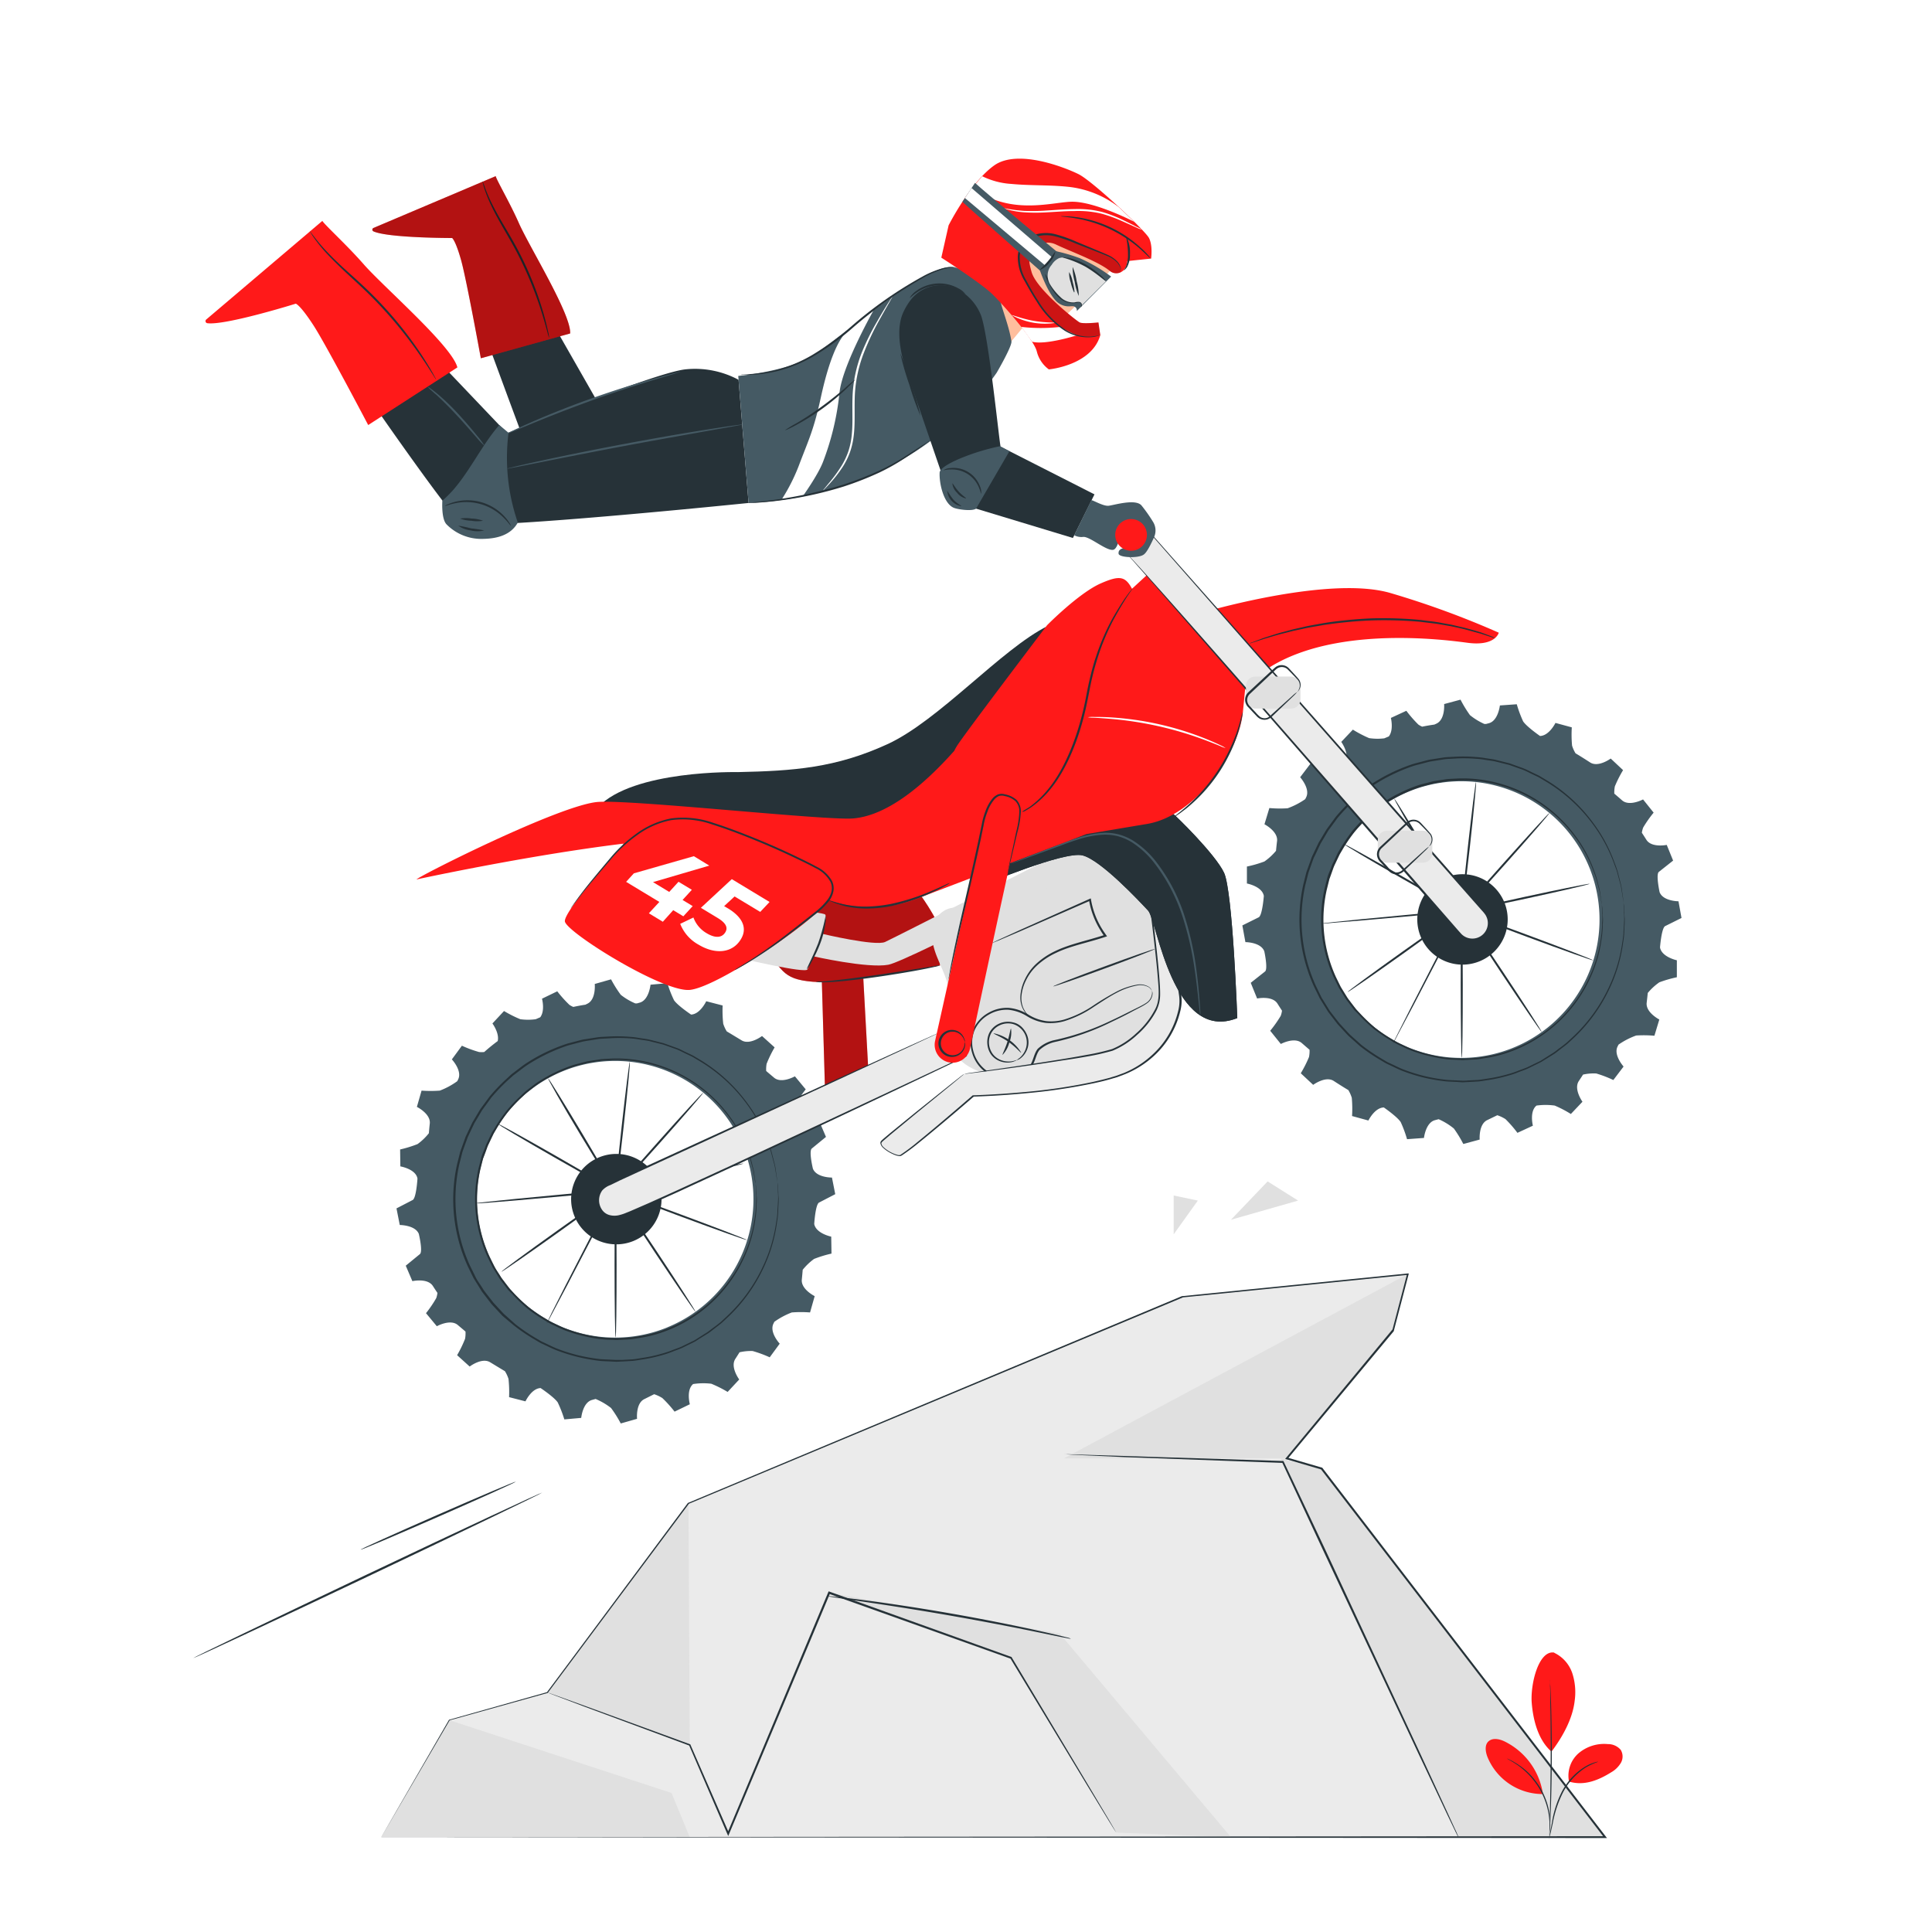 <svg class="animated" id="freepik_stories-motocross" xmlns="http://www.w3.org/2000/svg" viewBox="0 0 500 500" version="1.1" xmlns:xlink="http://www.w3.org/1999/xlink" xmlns:svgjs="http://svgjs.com/svgjs"><style>svg#freepik_stories-motocross:not(.animated) .animable {opacity: 0;}svg#freepik_stories-motocross.animated #freepik--Rock--inject-34 {animation: 1.5s Infinite  linear floating;animation-delay: 0s;}svg#freepik_stories-motocross.animated #freepik--Plant--inject-34 {animation: 1.5s Infinite  linear floating;animation-delay: 0s;}svg#freepik_stories-motocross.animated #freepik--Character--inject-34 {animation: 1.5s Infinite  linear wind;animation-delay: 0s;}            @keyframes floating {                0% {                    opacity: 1;                    transform: translateY(0px);                }                50% {                    transform: translateY(-10px);                }                100% {                    opacity: 1;                    transform: translateY(0px);                }            }                    @keyframes wind {                0% {                    transform: rotate( 0deg );                }                25% {                    transform: rotate( 1deg );                }                75% {                    transform: rotate( -1deg );                }            }        .animator-hidden { display: none; }</style><g id="freepik--background-complete--inject-34" class="animable animator-active animator-hidden" style="transform-origin: 250.01px 234.555px;"><polygon points="256.75 221.84 256.75 221.85 256.78 221.84 256.75 221.84" style="fill: rgb(245, 245, 245); transform-origin: 256.765px 221.845px;" id="elltah0crjgub" class="animable"></polygon><polygon points="256.66 221.84 256.73 221.85 256.68 221.82 256.66 221.84" style="fill: rgb(245, 245, 245); transform-origin: 256.695px 221.835px;" id="elothgbvzexom" class="animable"></polygon><polygon points="256.57 221.78 256.52 221.85 256.65 221.84 256.57 221.78" style="fill: rgb(245, 245, 245); transform-origin: 256.585px 221.815px;" id="el69jmhpj2ilo" class="animable"></polygon><polygon points="256.46 221.77 256.48 221.76 256.45 221.75 256.46 221.77" style="fill: rgb(245, 245, 245); transform-origin: 256.465px 221.76px;" id="el7h7sgcc13k2" class="animable"></polygon><polygon points="256.44 221.6 256.43 221.61 256.46 221.63 256.44 221.6" style="fill: rgb(245, 245, 245); transform-origin: 256.445px 221.615px;" id="elcqo7i96dxow" class="animable"></polygon><polygon points="256.72 221.77 256.71 221.79 256.73 221.8 256.72 221.77" style="fill: rgb(245, 245, 245); transform-origin: 256.72px 221.785px;" id="elpoob6z2s0r" class="animable"></polygon><polygon points="256.41 221.8 256.39 221.73 256.04 221.63 256.36 221.84 256.41 221.8" style="fill: rgb(245, 245, 245); transform-origin: 256.225px 221.735px;" id="elyhbfhl952lj" class="animable"></polygon><polygon points="256.42 221.74 256.41 221.8 256.45 221.77 256.42 221.74" style="fill: rgb(245, 245, 245); transform-origin: 256.43px 221.77px;" id="elzeitjt1824" class="animable"></polygon><polygon points="256.7 221.74 256.65 221.75 256.68 221.77 256.7 221.74" style="fill: rgb(245, 245, 245); transform-origin: 256.675px 221.755px;" id="elpy7zx6f7wc" class="animable"></polygon><polygon points="256.66 221.81 256.64 221.81 256.65 221.83 256.66 221.81" style="fill: rgb(245, 245, 245); transform-origin: 256.65px 221.82px;" id="el060yv0ns4t2q" class="animable"></polygon><path d="M226.61,14.49l15,104.16.42-.06,14.57,102.08L271,118.57l.23,0L285.61,16.12A223.49,223.49,0,0,0,250,13.27,225.94,225.94,0,0,0,226.61,14.49Z" style="fill: rgb(245, 245, 245); transform-origin: 256.11px 116.97px;" id="elss80kfk52qk" class="animable"></path><path d="M392,64.56A222.8,222.8,0,0,0,342.1,33.21l-42.53,93.7.23.1-43,94.51Z" style="fill: rgb(245, 245, 245); transform-origin: 324.4px 127.365px;" id="el06xbvt7toyby" class="animable"></path><path d="M156.8,192.58h0l99,29h-.39l1,.28h0l.05,0h0l.07,0h0v0l0,0,.05-.07.08.07h-.13l.07.05.05,0v0h.05l.06,0v0l0,0h0l-.06,0,.4.18-.33-.21L356.38,251c0,.08-.05.15-.07.22l110.48,32.47a222.46,222.46,0,0,0,5.3-48.34c0-4.63-.16-9.23-.44-13.79H360.56v.17l-103.74.12h0l0,0v-.09l.46-.13-.38.24.93-.27h-.45l202.23-59.91a221.71,221.71,0,0,0-27.49-53.5L257.26,221.56h-.35l.14-.18-.26.18h0v0l0,0,.09-.56-.19.42,0,.14-.12.09,0-.09h-.09l0-.15-.16-.35.06.46,0,0h0l-.21-.14.11.13h-.35L71.7,102.93a221.68,221.68,0,0,0-30.24,55.88Zm99.95,29.26h0Zm-.09,0,0,0,.05,0Zm.06-.07v0h0Zm0,0,0,0,0,0Zm0,.07v0Zm-.2,0v0h0Zm0-.17,0,0,0,0Zm0,.14,0,0,0,0Zm0,0v.07l-.05,0-.32-.21Z" style="fill: rgb(245, 245, 245); transform-origin: 256.775px 193.31px;" id="ellee1rntxrv8" class="animable"></path><path d="M188.38,143.1h0l67.92,78.38-43.08-94.4,0,0-45-98.27a221.85,221.85,0,0,0-53,30Z" style="fill: rgb(245, 245, 245); transform-origin: 185.76px 125.145px;" id="elmqg5e6lfu8" class="animable"></path><path d="M344.06,278.18a.41.41,0,0,0-.05.09l-87-56,67.85,78.26-.17.15L405.4,394a222.6,222.6,0,0,0,38.93-51.07Z" style="fill: rgb(245, 245, 245); transform-origin: 350.67px 308.135px;" id="elu4cr0o2o8zn" class="animable"></path><polygon points="256.71 222.06 256.7 222.06 256.71 222.07 256.71 222.06" style="fill: rgb(245, 245, 245); transform-origin: 256.705px 222.065px;" id="elq6cceriv7ah" class="animable"></polygon><polygon points="256.47 221.87 256.45 221.9 256.42 221.87 256.43 221.95 256.44 221.94 256.43 221.95 256.5 221.93 256.47 221.91 256.49 221.88 256.51 221.88 256.5 221.86 256.52 221.85 256.41 221.85 256.47 221.87" style="fill: rgb(245, 245, 245); transform-origin: 256.465px 221.9px;" id="ellhr9ews4gqe" class="animable"></polygon><polygon points="256.38 221.96 256.4 221.86 256.37 221.85 255.97 222.09 256.38 221.96" style="fill: rgb(245, 245, 245); transform-origin: 256.185px 221.97px;" id="el930y3mag6ho" class="animable"></polygon><path d="M256.14,222.28l-86.79,56.31a3.45,3.45,0,0,1-.2-.32L59.36,349.32A223.08,223.08,0,0,0,102,401l99.63-115.41Z" style="fill: rgb(245, 245, 245); transform-origin: 157.75px 311.64px;" id="elnbmdsp0p2h" class="animable"></path><path d="M156.87,251.31l99.47-29.46-228,.24c-.26,4.39-.41,8.81-.41,13.26a222.8,222.8,0,0,0,6.19,52.2l122.77-36.22Z" style="fill: rgb(245, 245, 245); transform-origin: 142.135px 254.7px;" id="elxdyqr3qi1s" class="animable"></path><path d="M256.29,222.63l-97.87,215.1a220.77,220.77,0,0,0,64.9,18.11Z" style="fill: rgb(245, 245, 245); transform-origin: 207.355px 339.235px;" id="elcx9bp3v036" class="animable"></path><polygon points="256.74 221.9 256.71 221.91 256.73 221.94 256.74 221.9" style="fill: rgb(245, 245, 245); transform-origin: 256.725px 221.92px;" id="elh1ld9p7hqfp" class="animable"></polygon><path d="M256.84,222.61l33,231.26a220.27,220.27,0,0,0,62.74-21.51Z" style="fill: rgb(245, 245, 245); transform-origin: 304.71px 338.24px;" id="elkv4w3kn075l" class="animable"></path><polygon points="256.47 222.24 256.58 223.02 256.69 222.27 256.57 222.01 256.47 222.24" style="fill: rgb(245, 245, 245); transform-origin: 256.58px 222.515px;" id="elyyjfgkn66h" class="animable"></polygon><polygon points="256.7 221.92 256.68 221.93 256.7 221.94 256.7 221.92" style="fill: rgb(245, 245, 245); transform-origin: 256.69px 221.93px;" id="el006gchst1iiu" class="animable"></polygon></g><g id="freepik--Rock--inject-34" class="animable" style="transform-origin: 257.255px 390.715px;"><polygon points="98.62 475.46 116.23 445.16 141.64 438.03 178.17 389.02 306.03 335.55 364.41 329.69 360.62 344.19 333 377.44 377.4 475.46 98.62 475.46" style="fill: rgb(235, 235, 235); transform-origin: 238.01px 402.575px;" id="el6mlvqxv2029" class="animable"></polygon><polygon points="116.23 445.16 173.79 464.02 178.51 475.46 98.62 475.46 116.23 445.16" style="fill: rgb(224, 224, 224); transform-origin: 138.565px 460.31px;" id="el9bosyz97c1i" class="animable"></polygon><polygon points="141.64 438.03 178.51 451.64 178.17 389.02 141.64 438.03" style="fill: rgb(224, 224, 224); transform-origin: 160.075px 420.33px;" id="el6w620yo6agn" class="animable"></polygon><polygon points="288.87 474.26 261.66 429.08 214.59 412.22 274.22 422.74 318.57 475.46 288.87 474.26" style="fill: rgb(224, 224, 224); transform-origin: 266.58px 443.84px;" id="elv6hv4d6yxml" class="animable"></polygon><path d="M277.14,424.12a5.07,5.07,0,0,1-.64-.09l-1.83-.36L268,422.3c-5.67-1.16-13.51-2.69-22.21-4.21s-16.6-2.73-22.32-3.57l-6.78-1-1.85-.29a2.73,2.73,0,0,1-.63-.13,2.66,2.66,0,0,1,.65,0l1.85.19c1.61.17,3.94.45,6.81.82,5.74.74,13.66,1.9,22.36,3.42s16.54,3.11,22.2,4.36c2.83.62,5.11,1.14,6.68,1.53l1.81.45A2.49,2.49,0,0,1,277.14,424.12Z" style="fill: rgb(38, 50, 56); transform-origin: 245.675px 418.6px;" id="el3yr31wtnb4k" class="animable"></path><path d="M288.87,474.26s-.19-.26-.53-.8l-1.47-2.38c-1.28-2.11-3.15-5.18-5.54-9.09l-19.85-32.8.11.09-47.08-16.81.32-.15-5.63,13.44-20.53,48.9-.21.5-.22-.5-9.91-23,.11.11-26.93-10L144.18,439l-1.9-.73c-.43-.17-.64-.27-.64-.27l.66.22,1.92.68,7.37,2.66,27,9.86.08,0,0,.08,10,22.92h-.43c6.13-14.63,13.1-31.28,20.48-48.92l5.63-13.44.1-.22.23.08,47.06,16.9.07,0,0,.07,19.69,32.89c2.35,3.94,4.18,7,5.45,9.15l1.41,2.42C288.72,474,288.87,474.26,288.87,474.26Z" style="fill: rgb(38, 50, 56); transform-origin: 215.255px 443.5px;" id="eljk4doy1vk1n" class="animable"></path><polygon points="333 377.44 275.33 377.44 364.41 329.69 360.62 344.19 333 377.44" style="fill: rgb(224, 224, 224); transform-origin: 319.87px 353.565px;" id="elblcilpo1h6g" class="animable"></polygon><path d="M342,380.06s4.58,5.84,10.35,13.46c20.18,26.65,63,81.94,63,81.94h-38l-45.89-98Z" style="fill: rgb(224, 224, 224); transform-origin: 373.405px 426.46px;" id="eloxjpg9pm90s" class="animable"></path><path d="M377.4,475.46a3.35,3.35,0,0,1-.2-.37l-.55-1.12c-.48-1-1.18-2.45-2.07-4.3-1.78-3.78-4.34-9.2-7.51-15.88-6.3-13.45-15-32-24.6-52.47l-10.66-22.87.21.15-40.71-1.49-11.76-.53-3.14-.18-.8-.08-.27,0L332,378.1h.15l.06.13L343,401.1c9.54,20.5,18.19,39.07,24.46,52.53l7.36,15.95c.85,1.87,1.51,3.33,2,4.35.21.48.37.86.5,1.14A2,2,0,0,1,377.4,475.46Z" style="fill: rgb(38, 50, 56); transform-origin: 326.37px 425.89px;" id="eljrii4l6mk6" class="animable"></path><polygon points="318.57 315.67 328.06 305.75 335.95 310.71 318.57 315.67" style="fill: rgb(224, 224, 224); transform-origin: 327.26px 310.71px;" id="el7uzlv00f3vl" class="animable"></polygon><polygon points="303.75 319.44 303.75 309.39 310 310.71 303.75 319.44" style="fill: rgb(224, 224, 224); transform-origin: 306.875px 314.415px;" id="ell1az2n0l4x" class="animable"></polygon><path d="M98.62,475.46l316.77-.25-.2.4L357,399.93l-15.16-19.71.14.09-9-2.63-.38-.11.25-.3L360.42,344l-.05.1q1.92-7.31,3.8-14.5l.27.32-58.38,5.85.07,0L178.24,389.19l.08-.06c-14,18.79-26.28,35.21-36.57,49l0,0h0l-25.42,7.1.06-.05q-17.13,29.3-17.7,30.25l17.52-30.35,0,0h0l25.39-7.16-.07.05,36.49-49,0,0,0,0,127.84-53.52,0,0h0l58.38-5.87.36,0-.09.35q-1.87,7.2-3.79,14.5l0,.06,0,0L333.2,377.6l-.12-.41,9,2.62.08,0,.06.06,15.15,19.71,58.2,75.7.32.4h-.52Z" style="fill: rgb(38, 50, 56); transform-origin: 257.255px 402.63px;" id="eltij8dqv00x" class="animable"></path></g><g id="freepik--Plant--inject-34" class="animable" style="transform-origin: 402.209px 451.88px;"><path d="M402.21,427.73A9.06,9.06,0,0,1,406.9,433a15.94,15.94,0,0,1,.62,7.2c-.53,4.67-3.18,9.39-6,13.12-3.93-3.43-4.84-9.42-5.1-12.49-.43-4.84,1.75-13.86,5.83-13.14" style="fill: #FF1919; transform-origin: 402.024px 440.485px;" id="el5fj1or8ngxa" class="animable"></path><path d="M406.06,461.07a7.71,7.71,0,0,1,2.49-7.34,10.23,10.23,0,0,1,7.57-2.36,4.31,4.31,0,0,1,3.32,1.49,3.32,3.32,0,0,1,.05,3.35,6.83,6.83,0,0,1-2.48,2.44c-3.41,2.14-7.1,3.58-10.95,2.42" style="fill: #FF1919; transform-origin: 412.913px 456.403px;" id="elydbfmhluagc" class="animable"></path><path d="M401,475.4a5.8,5.8,0,0,1,.14-1c.12-.68.28-1.55.48-2.6a27.05,27.05,0,0,1,2.67-8.28,16.56,16.56,0,0,1,5.95-6.32,11.25,11.25,0,0,1,2.43-1.08,4.76,4.76,0,0,1,.69-.17.7.7,0,0,1,.25,0,18.3,18.3,0,0,0-3.24,1.49,17.15,17.15,0,0,0-5.78,6.28,29.49,29.49,0,0,0-2.74,8.17c-.24,1.09-.43,2-.58,2.58A5.72,5.72,0,0,1,401,475.4Z" style="fill: rgb(38, 50, 56); transform-origin: 407.305px 465.669px;" id="elyl8gtqpze0m" class="animable"></path><path d="M401.16,434.74a2.1,2.1,0,0,1,0,.42c0,.31,0,.71.07,1.21.05,1,.12,2.56.18,4.43.12,3.74.21,8.92.19,14.63s-.17,10.89-.32,14.63c-.08,1.87-.15,3.39-.22,4.43,0,.5-.06.89-.08,1.2a2,2,0,0,1,0,.42,1.91,1.91,0,0,1,0-.42c0-.31,0-.71,0-1.2,0-1.09.06-2.6.11-4.44.09-3.74.19-8.91.22-14.62s0-10.88-.1-14.63c0-1.83,0-3.34-.06-4.43,0-.49,0-.89,0-1.2A2.06,2.06,0,0,1,401.16,434.74Z" style="fill: rgb(38, 50, 56); transform-origin: 401.286px 455.425px;" id="elfxgnqghyaw" class="animable"></path><path d="M399.25,463.92a18.08,18.08,0,0,0-9.87-13.24c-1.31-.63-3-1-4.11-.06s-.84,2.74-.31,4.1a15.44,15.44,0,0,0,14.2,9.58" style="fill: #FF1919; transform-origin: 391.875px 457.175px;" id="elavgercs5rlf" class="animable"></path><path d="M390,455.11a4.64,4.64,0,0,1,.84.37,8.15,8.15,0,0,1,.94.5c.35.22.78.44,1.2.75a16,16,0,0,1,1.37,1,17.5,17.5,0,0,1,1.47,1.33,20.22,20.22,0,0,1,2.77,3.56,19.51,19.51,0,0,1,1.83,4.14,17.8,17.8,0,0,1,.47,1.92,14.73,14.73,0,0,1,.23,1.71c.07.52.05,1,.07,1.41a8.69,8.69,0,0,1,0,1.07,4.24,4.24,0,0,1-.11.91c-.07,0,.06-1.3-.17-3.37-.07-.51-.13-1.08-.27-1.67a16.89,16.89,0,0,0-.49-1.88,19.71,19.71,0,0,0-1.82-4.06,21.44,21.44,0,0,0-2.71-3.53,19.21,19.21,0,0,0-1.42-1.33,16,16,0,0,0-1.33-1.05C391.17,455.72,390,455.18,390,455.11Z" style="fill: rgb(38, 50, 56); transform-origin: 395.603px 464.445px;" id="elz4z406aor7" class="animable"></path></g><g id="freepik--Character--inject-34" class="animable" style="transform-origin: 242.585px 235.092px;"><polygon points="212.69 253.98 213.64 286.52 224.79 278.29 223.4 252.85 212.69 253.98" style="fill: #FF1919; transform-origin: 218.74px 269.685px;" id="el2npitwdqgo3" class="animable"></polygon><g id="eli45nczbnbs"><polygon points="212.69 253.84 213.64 286.38 224.79 278.15 223.4 252.71 212.69 253.84" style="opacity: 0.3; transform-origin: 218.74px 269.545px;" class="animable" id="elgg3ubqb94rp"></polygon></g><path d="M169.8,223.06s21.35,12.95,26.95,20.35,5.38,10,13.61,10.67,32.93-4.25,32.93-4.25L242,237.65s-9.95-19.35-23.55-19.71S169.8,223.06,169.8,223.06Z" style="fill: #FF1919; transform-origin: 206.545px 236.033px;" id="elvj5q6lo36i" class="animable"></path><g id="elixdkyvbfs78"><path d="M169.8,223.06s21.35,12.95,26.95,20.35,5.38,10,13.61,10.67,32.93-4.25,32.93-4.25L242,237.65s-9.95-19.35-23.55-19.71S169.8,223.06,169.8,223.06Z" style="opacity: 0.3; transform-origin: 206.545px 236.033px;" class="animable" id="eluquj1agpdt"></path></g><path d="M243.29,249.83a6,6,0,0,1-1.23.36c-.81.18-2,.43-3.42.71-2.89.55-6.89,1.24-11.34,1.88s-8.48,1.11-11.42,1.32c-1.47.1-2.67.13-3.5.11a4.61,4.61,0,0,1-1.27-.14,7.17,7.17,0,0,1,1.27-.06c.82,0,2-.13,3.46-.28,2.92-.3,6.95-.82,11.39-1.46s8.45-1.28,11.35-1.74L242,250A7.2,7.2,0,0,1,243.29,249.83Z" style="fill: rgb(38, 50, 56); transform-origin: 227.2px 252.023px;" id="elbh7281w8brs" class="animable"></path><path d="M210.72,316.77s.3-5.06,1.25-5.55,4.19-2.17,4.19-2.17l-.85-4.3s-4,.05-4.93-2.3c0,0-1.11-4.55-.28-5.22l3.66-3-1.72-4s-3.92.87-5.29-1.25l-1.2-1.8a6.84,6.84,0,0,1,.31-1.34,32.11,32.11,0,0,1,2.66-3.91l-2.8-3.38s-3.51,2-5.43.32c-.73-.62-1.45-1.21-2-1.7a7.92,7.92,0,0,1,.11-1.86,31.46,31.46,0,0,1,2.07-4.25l-3.26-2.94s-3.19,2.44-5.32,1.1c-1.65-1-3.18-1.93-3.8-2.29a8.83,8.83,0,0,1-.92-2,30.42,30.42,0,0,1-.15-4.71l-4.25-1.1s-1.56,3.36-3.92,3.45c-.37-.25-3.54-2.41-4.42-3.72a30.1,30.1,0,0,1-1.71-4.4l-4.37.39s-.38,4-2.82,4.65l-.68.19-.44,0a16.17,16.17,0,0,1-3.76-2.23,31.3,31.3,0,0,1-2.51-4l-4.22,1.2s.38,4-1.89,5.1l-.52.26c-1.05.16-2.09.36-3.14.58a5.85,5.85,0,0,1-1-.53,31.07,31.07,0,0,1-3.15-3.51l-3.95,1.91s.84,3.1-.46,4.81l-1.16.5a14.42,14.42,0,0,1-4,0,31.23,31.23,0,0,1-4.21-2.12l-3,3.22s1.87,2.52,1.36,4.56q-1.82,1.35-3.48,2.83a6.19,6.19,0,0,1-1.35,0,30.83,30.83,0,0,1-4.43-1.63l-2.6,3.54s2.75,2.92,1.63,5.18l-.23.46a19.24,19.24,0,0,1-4.52,2.44,32.06,32.06,0,0,1-4.72,0l-1.21,4.21s3.6,1.79,3.34,4.3c-.1.91-.18,1.78-.24,2.52a14.84,14.84,0,0,1-2.93,2.81,31.09,31.09,0,0,1-4.51,1.39l.06,4.38s4,.67,4.43,3.15c0,0-.3,5.06-1.24,5.55l-4.19,2.17.85,4.3s4,0,4.93,2.3c0,0,1.1,4.56.28,5.23l-3.66,3,1.71,4s3.92-.87,5.3,1.24c.41.64.82,1.26,1.19,1.8a6.3,6.3,0,0,1-.31,1.35,30.88,30.88,0,0,1-2.65,3.9l2.8,3.38s3.5-1.95,5.42-.32c.74.63,1.45,1.21,2,1.7a8,8,0,0,1-.11,1.87,30.82,30.82,0,0,1-2.06,4.24l3.25,2.94s3.19-2.44,5.33-1.09c1.65,1,3.18,1.93,3.79,2.29a8.68,8.68,0,0,1,.93,2,31.88,31.88,0,0,1,.15,4.72l4.24,1.09s1.57-3.36,3.92-3.44c.37.25,3.55,2.41,4.43,3.71a31.79,31.79,0,0,1,1.71,4.4l4.37-.39s.37-4,2.81-4.65l.91-.25a17.34,17.34,0,0,1,4,2.34,30.65,30.65,0,0,1,2.51,4l4.22-1.2s-.39-4,1.88-5.1l2.54-1.27a9.38,9.38,0,0,1,2.13,1,31.25,31.25,0,0,1,3.16,3.51l3.95-1.91s-1-3.68.85-5.23a17.44,17.44,0,0,1,4.71-.08,31.49,31.49,0,0,1,4.22,2.12l3-3.22s-2.4-3.22-1-5.34c.38-.59.75-1.17,1.08-1.7l0,0a13.25,13.25,0,0,1,3.38-.33,31.31,31.31,0,0,1,4.43,1.63l2.59-3.53s-2.74-2.93-1.62-5.19c.08-.15.15-.31.22-.46a19.64,19.64,0,0,1,4.53-2.43,30.71,30.71,0,0,1,4.72,0l1.2-4.22s-3.59-1.78-3.33-4.29c.09-.91.17-1.78.23-2.53a15.47,15.47,0,0,1,2.94-2.81,30.41,30.41,0,0,1,4.51-1.38l-.07-4.39S211.2,319.25,210.72,316.77Zm-38,26.75a35.8,35.8,0,1,1,19.63-46.67A35.81,35.81,0,0,1,172.69,343.52Z" style="fill: rgb(69, 90, 100); transform-origin: 159.385px 310.92px;" id="el608aguss1e8" class="animable"></path><path d="M128.86,290.86c.07-.13,6.94,3.67,15.34,8.48s15.16,8.82,15.09,8.94-6.94-3.67-15.35-8.48S128.79,291,128.86,290.86Z" style="fill: rgb(38, 50, 56); transform-origin: 144.075px 299.57px;" id="el1oazu6dfu83" class="animable"></path><path d="M141.83,279.05c.12-.07,4.13,6.41,8.95,14.48s8.63,14.68,8.51,14.75-4.13-6.41-9-14.48S141.7,279.12,141.83,279.05Z" style="fill: rgb(38, 50, 56); transform-origin: 150.56px 293.665px;" id="elufn2xa3ovtk" class="animable"></path><path d="M163,274.77c.14,0-.57,7.53-1.6,16.78s-2,16.75-2.11,16.73.57-7.53,1.6-16.78S162.86,274.76,163,274.77Z" style="fill: rgb(38, 50, 56); transform-origin: 161.148px 291.525px;" id="elawd3uppqa14" class="animable"></path><path d="M182,282.79c.11.09-4.89,5.88-11.16,12.92s-11.44,12.67-11.55,12.57,4.89-5.88,11.16-12.92S181.89,282.69,182,282.79Z" style="fill: rgb(38, 50, 56); transform-origin: 170.645px 295.535px;" id="elayqkkh0tzum" class="animable"></path><path d="M192.43,301.12c0,.14-7.36,1.85-16.51,3.83s-16.6,3.47-16.63,3.33,7.36-1.86,16.52-3.84S192.4,301,192.43,301.12Z" style="fill: rgb(38, 50, 56); transform-origin: 175.86px 304.701px;" id="el4j9bnyja58" class="animable"></path><path d="M193.37,320.94c-.05.13-7.72-2.59-17.13-6.09s-17-6.43-17-6.57,7.72,2.59,17.13,6.09S193.42,320.8,193.37,320.94Z" style="fill: rgb(38, 50, 56); transform-origin: 176.305px 314.61px;" id="elitqyv6zvso" class="animable"></path><path d="M180,339.49c-.12.08-4.85-6.84-10.57-15.46s-10.26-15.67-10.14-15.75,4.85,6.84,10.58,15.46S180.12,339.41,180,339.49Z" style="fill: rgb(38, 50, 56); transform-origin: 169.645px 323.885px;" id="elb20r6kbrb5q" class="animable"></path><path d="M159.32,346.18c-.14,0-.27-8.49-.27-18.95s.1-19,.24-19,.27,8.48.28,19S159.46,346.18,159.32,346.18Z" style="fill: rgb(38, 50, 56); transform-origin: 159.31px 327.205px;" id="el8lw2621ops5" class="animable"></path><path d="M129.75,329.14c-.08-.12,6.46-4.93,14.61-10.75s14.83-10.44,14.91-10.32-6.46,4.93-14.61,10.75S129.83,329.25,129.75,329.14Z" style="fill: rgb(38, 50, 56); transform-origin: 144.51px 318.605px;" id="elx6bxwo6ank" class="animable"></path><path d="M123.27,311.39a3.61,3.61,0,0,1,.72-.12l2.08-.24,7.68-.79,25.5-2.43.47,0-.22.42-.59,1.13c-4.76,9.15-9.08,17.42-12.23,23.47l-3.77,7.09-1,1.91a3.68,3.68,0,0,1-.4.65,4.66,4.66,0,0,1,.31-.7c.24-.49.56-1.14.95-2l3.62-7.16c3.12-6.06,7.39-14.36,12.1-23.54L159,308l.25.38-25.51,2.27-7.69.63-2.09.14A5,5,0,0,1,123.27,311.39Z" style="fill: rgb(38, 50, 56); transform-origin: 141.495px 325.145px;" id="eltxu1i3xbjz9" class="animable"></path><path d="M195.57,306.54s0-.2-.12-.58-.16-1-.29-1.7c-.06-.37-.13-.79-.21-1.25s-.25-.95-.39-1.48a25.52,25.52,0,0,0-1.14-3.64,34.62,34.62,0,0,0-5-9.14,36.23,36.23,0,0,0-26-14.32,31.9,31.9,0,0,0-4.59-.05c-.77.05-1.56.06-2.34.16l-2.36.37c-.4.07-.8.11-1.19.2l-1.18.31c-.78.22-1.58.4-2.37.65a38.72,38.72,0,0,0-9.08,4.45c-.71.49-1.39,1-2.09,1.57a18,18,0,0,0-2,1.71,39.93,39.93,0,0,0-3.69,3.88,40.4,40.4,0,0,0-3.08,4.52l-.7,1.19-.6,1.26-.6,1.26a9.22,9.22,0,0,0-.54,1.29c-.31.88-.63,1.76-1,2.65l-.69,2.76a35.6,35.6,0,0,0,2.38,22.59c.42.86.83,1.71,1.25,2.55s1,1.61,1.48,2.4a7.62,7.62,0,0,0,.8,1.15l.84,1.11.85,1.11.93,1a41.45,41.45,0,0,0,4,3.79,40.28,40.28,0,0,0,4.43,3,17.35,17.35,0,0,0,2.32,1.26c.79.37,1.57.77,2.37,1.1a39.36,39.36,0,0,0,9.81,2.46c.82.09,1.64.09,2.45.14l1.22.06c.4,0,.8,0,1.2-.05l2.39-.12c.78-.07,1.55-.23,2.32-.34a32.74,32.74,0,0,0,4.48-1,36.21,36.21,0,0,0,22.45-19.42,34.42,34.42,0,0,0,3-10,26.93,26.93,0,0,0,.36-3.8c0-.55.07-1.06.07-1.53s0-.89-.06-1.27c0-.74,0-1.31-.06-1.72s0-.59,0-.59,0,.2.06.58.07,1,.12,1.73c0,.38.05.8.08,1.27s0,1-.05,1.54a25.24,25.24,0,0,1-.31,3.82,34.44,34.44,0,0,1-2.93,10.07A36.38,36.38,0,0,1,170,345.26a33.36,33.36,0,0,1-4.52,1c-.78.11-1.56.27-2.36.35l-2.41.13c-.41,0-.82.06-1.22.05l-1.23-.05c-.83,0-1.66-.06-2.49-.14a37.9,37.9,0,0,1-5-.9,40.08,40.08,0,0,1-5-1.57c-.81-.34-1.6-.74-2.4-1.11a17.83,17.83,0,0,1-2.35-1.28,40.54,40.54,0,0,1-4.5-3.06,41.23,41.23,0,0,1-4-3.83l-1-1-.85-1.12-.86-1.13a9.27,9.27,0,0,1-.81-1.16l-1.5-2.44c-.43-.86-.85-1.72-1.27-2.58a36.19,36.19,0,0,1-2.41-22.93c.23-.93.47-1.86.7-2.79s.65-1.8,1-2.69a8.8,8.8,0,0,1,.54-1.31l.61-1.28.6-1.27L128,292a41,41,0,0,1,3.12-4.58,40.07,40.07,0,0,1,3.76-3.93,17.6,17.6,0,0,1,2-1.74c.71-.53,1.4-1.09,2.12-1.59a39.8,39.8,0,0,1,9.22-4.49c.79-.25,1.61-.43,2.4-.65l1.19-.31c.4-.09.81-.13,1.21-.2l2.38-.37c.8-.1,1.59-.1,2.38-.16a34.1,34.1,0,0,1,4.64.07,36.44,36.44,0,0,1,26.2,14.57,34.4,34.4,0,0,1,5,9.25,25.21,25.21,0,0,1,1.1,3.67c.14.54.28,1,.37,1.49s.13.89.18,1.26c.11.74.19,1.31.25,1.72S195.57,306.54,195.57,306.54Z" style="fill: rgb(38, 50, 56); transform-origin: 159.412px 310.362px;" id="elh696dhnkrj" class="animable"></path><path d="M201.21,306s-.05-.23-.13-.67-.19-1.12-.33-2l-.24-1.45c-.11-.53-.29-1.09-.45-1.71s-.34-1.29-.53-2-.52-1.43-.79-2.21A39.77,39.77,0,0,0,193,285.36a41.56,41.56,0,0,0-11.8-10.67l-1.94-1.15c-.67-.35-1.38-.66-2.08-1s-1.39-.71-2.15-1l-2.26-.81-1.15-.4-1.19-.3-2.43-.61c-.82-.17-1.67-.26-2.51-.39a22,22,0,0,0-2.57-.31,39.13,39.13,0,0,0-5.31,0c-.9.06-1.81.07-2.72.18l-2.73.43c-.45.08-.92.13-1.37.24l-1.37.35c-.9.25-1.83.46-2.74.75a46,46,0,0,0-10.51,5.15c-.83.57-1.61,1.21-2.42,1.81-.4.32-.83.6-1.2.95l-1.12,1a48,48,0,0,0-4.29,4.49c-.61.85-1.23,1.69-1.86,2.55l-.47.64-.41.68-.81,1.37-.82,1.37-.69,1.45-.69,1.46-.35.74-.27.76c-.37,1-.74,2-1.1,3.07l-.81,3.19a41.37,41.37,0,0,0,2.75,26.16c.49,1,1,2,1.45,2.95s1.15,1.85,1.72,2.77l.43.69.49.65,1,1.28,1,1.28,1.09,1.18,1.08,1.17.55.58.59.52,2.35,2.1a46.48,46.48,0,0,0,5.12,3.51l1.32.78c.44.27.91.45,1.37.68.92.42,1.82.89,2.74,1.27a44.25,44.25,0,0,0,5.66,1.81,45.55,45.55,0,0,0,5.7,1c.95.09,1.9.1,2.84.16l1.41.06c.46,0,.93,0,1.39,0l2.76-.15c.91-.08,1.8-.26,2.69-.39a38,38,0,0,0,5.19-1.16,20.76,20.76,0,0,0,2.45-.83c.79-.31,1.61-.57,2.37-.91l2.25-1.1,1.11-.54,1-.63,2-1.26c.69-.41,1.27-.94,1.9-1.39s1.24-.92,1.83-1.4l1.65-1.53a41.72,41.72,0,0,0,9.33-12.89,39.91,39.91,0,0,0,3.45-11.55,20.68,20.68,0,0,0,.3-2.33c0-.74.08-1.42.11-2.06s.08-1.23.08-1.77,0-1-.06-1.47c0-.86-.07-1.53-.09-2s0-.68,0-.68,0,.22.07.67.07,1.13.13,2q0,.66.09,1.47c0,.54,0,1.13-.05,1.77s-.06,1.34-.09,2.07a20.78,20.78,0,0,1-.28,2.35,39.93,39.93,0,0,1-3.39,11.64,41.85,41.85,0,0,1-9.33,13l-1.67,1.55c-.59.48-1.21.94-1.83,1.42s-1.23,1-1.92,1.4l-2.06,1.28-1,.65-1.11.55-2.27,1.11c-.77.35-1.59.61-2.4.93a22.46,22.46,0,0,1-2.47.85,38.94,38.94,0,0,1-5.23,1.18c-.9.13-1.81.32-2.73.4l-2.78.16c-.47,0-.94.07-1.42.06l-1.42-.07c-.95-.05-1.91-.06-2.87-.16a45.77,45.77,0,0,1-11.49-2.86c-.94-.38-1.85-.85-2.78-1.28-.46-.23-.94-.41-1.38-.68l-1.34-.79a48,48,0,0,1-5.19-3.54L130.57,341l-.6-.53-.55-.59-1.1-1.18-1.1-1.19-1-1.29-1-1.3-.5-.65-.43-.7-1.74-2.81-1.47-3a41.72,41.72,0,0,1-2.78-26.48l.81-3.23c.37-1,.75-2.08,1.12-3.11l.28-.77.35-.74.7-1.48.7-1.47.83-1.39.82-1.39.42-.69.47-.64c.64-.86,1.27-1.72,1.89-2.57a46.76,46.76,0,0,1,4.34-4.54l1.14-1.06c.38-.35.81-.63,1.21-.95.82-.61,1.62-1.26,2.45-1.83a43.2,43.2,0,0,1,5.22-3,45.87,45.87,0,0,1,5.43-2.22c.92-.29,1.86-.5,2.77-.75l1.38-.36c.46-.1.93-.15,1.39-.23l2.76-.43c.92-.11,1.84-.11,2.75-.18a39.85,39.85,0,0,1,5.36.07,20.51,20.51,0,0,1,2.6.32c.85.14,1.71.22,2.54.41l2.44.61,1.21.31,1.16.41,2.28.82c.76.26,1.45.66,2.17,1s1.41.65,2.09,1l1.95,1.16a41.84,41.84,0,0,1,11.84,10.81,39.7,39.7,0,0,1,5.74,10.69,22,22,0,0,1,.77,2.23q.27,1.08.51,2c.15.62.32,1.19.43,1.73s.15,1,.21,1.45c.12.86.22,1.52.28,2S201.21,306,201.21,306Z" style="fill: rgb(38, 50, 56); transform-origin: 159.406px 310.306px;" id="eloqzyss361i" class="animable"></path><path d="M148.67,314.75a11.7,11.7,0,1,0,6.42-15.25A11.7,11.7,0,0,0,148.67,314.75Z" style="fill: rgb(38, 50, 56); transform-origin: 159.505px 310.335px;" id="el76jf3ex0nr9" class="animable"></path><path d="M162.78,310.48s-.05-.26-.19-.69a2.92,2.92,0,0,0-1.08-1.49,2.74,2.74,0,0,0-2.57-.34,2.69,2.69,0,0,0,0,5.05,2.77,2.77,0,0,0,2.57-.35,2.92,2.92,0,0,0,1.08-1.49c.14-.43.15-.69.19-.69s.09.26,0,.74a3,3,0,0,1-1,1.74,3.13,3.13,0,0,1-3,.5,3.15,3.15,0,0,1,0-5.95,3.08,3.08,0,0,1,3,.5,2.91,2.91,0,0,1,1,1.73C162.87,310.22,162.81,310.48,162.78,310.48Z" style="fill: rgb(38, 50, 56); transform-origin: 159.748px 310.482px;" id="el91o6ez01e7f" class="animable"></path><path d="M303.4,238.54c-.5-3.37-.44-8.42-3.36-10.17-2.05-1.22-3.57-12.38-5.94-12.19-8.38.67-17.54,12.26-25.92,13,0,.12-.15.43-.16.53-7.14,1.37-13.2,3.92-20.35,5.27-2.53-.43-5.21,1.57-6.06,4.09-.94,2.79-.19,5.87.9,8.6s2.52,5.38,3,8.29c.82,5.09-1.35,10.62.78,15.32,2.06,4.53,7.37,6.54,12.26,7.48a60.52,60.52,0,0,0,24.46-.3c5.79-1.27,11.59-3.55,15.59-7.92,3.77-4.12,5.56-9.76,6-15.34S304.22,244.07,303.4,238.54Z" style="fill: rgb(224, 224, 224); transform-origin: 272.953px 248.02px;" id="elw8wbu1ywyuc" class="animable"></path><path d="M243.43,267.13s-80.81,37-86.54,39.75c-4,1.95-2.41,9.73,4.06,7.68s89.15-41.29,89.15-41.29Z" style="fill: rgb(235, 235, 235); transform-origin: 202.405px 291.016px;" id="elv69jqomopa9" class="animable"></path><path d="M190.52,247.75c1.79.41,18,4.24,18.45,3.13s1.44-3.41,1.44-3.41,14.15,3.22,19.51,2.2,60.54-30,60.54-30l-7.11-3.45s-51.24,26.16-54.29,27.56c-2.53,1.16-16.27-2.11-16.27-2.11s1.27-4.45.77-5-16.1-2.28-16.1-2.28-9,14.18-8,13.79" style="fill: rgb(224, 224, 224); transform-origin: 239.921px 233.651px;" id="elt8p95n316pa" class="animable"></path><path d="M213.67,237a7.12,7.12,0,0,1-.09,2.17,23.56,23.56,0,0,1-1.33,5.06A36.28,36.28,0,0,1,210,249a8.31,8.31,0,0,1-1.18,1.82c-.16-.08,1.46-3,2.93-6.72A53.08,53.08,0,0,0,213.67,237Z" style="fill: rgb(38, 50, 56); transform-origin: 211.262px 243.91px;" id="elb29ltwflbun" class="animable"></path><path d="M298.12,256.41c-.53-1.48-2.55-1.71-4.1-1.42-4.53.86-8.32,3.83-12.25,6.22s-8.71,4.33-13.08,2.84c-1.94-.66-3.62-1.95-5.57-2.59a9,9,0,0,0-5.71,17,10.84,10.84,0,0,0,9.07-2.22c1.11-1,1.42-3.93,2.55-4.86a10.13,10.13,0,0,1,4.76-2.17c7.57-1.59,14.54-5.18,21.42-8.73a7.6,7.6,0,0,0,2.25-1.53A2.61,2.61,0,0,0,298.12,256.41Zm-35,18a5.16,5.16,0,1,1-1-9.59,5.22,5.22,0,0,1,3.73,4A5.31,5.31,0,0,1,263.11,274.38Z" style="fill: none; transform-origin: 275.108px 266.784px;" id="eleifrfx50tt" class="animable"></path><path d="M263.11,274.38a8.07,8.07,0,0,1,.73-.57,5.42,5.42,0,0,0,1.48-2A5,5,0,0,0,262.1,265h0a5,5,0,0,0-3.45.38,4.82,4.82,0,0,0-2.19,2.11,5,5,0,0,0-.49,2.8,5.15,5.15,0,0,0,.92,2.43,4.75,4.75,0,0,0,1.74,1.45,5.5,5.5,0,0,0,3.28.48c.79-.14,1.2-.36,1.22-.31s-.09.08-.28.18a5,5,0,0,1-.9.33,5.43,5.43,0,0,1-3.48-.35,5.09,5.09,0,0,1-1.93-1.53,5.42,5.42,0,0,1-1-2.63,5.52,5.52,0,0,1,.52-3.08A5.23,5.23,0,0,1,258.4,265a5.52,5.52,0,0,1,3.81-.4h0a4.56,4.56,0,0,1,2.34,1.33,6,6,0,0,1,1.3,2.07,5,5,0,0,1-.21,4,5.25,5.25,0,0,1-1.67,2A2.34,2.34,0,0,1,263.11,274.38Z" style="fill: rgb(38, 50, 56); transform-origin: 260.835px 269.709px;" id="elw2if55hf6sg" class="animable"></path><path d="M298.12,256.41a1.62,1.62,0,0,1,.14,1,3.34,3.34,0,0,1-1.52,2.31c-1,.71-2.37,1.32-3.9,2.15s-3.31,1.71-5.31,2.66a63.69,63.69,0,0,1-14.71,5.17,8.8,8.8,0,0,0-3.84,2.08c-.89,1.16-1,2.85-2,4.29a10.6,10.6,0,0,1-9.62,2.66h0a9.48,9.48,0,0,1-5.77-6.24,8.83,8.83,0,0,1,.24-6,9.13,9.13,0,0,1,3.87-4.31,9.55,9.55,0,0,1,5.43-1.34,11.56,11.56,0,0,1,5.06,1.77,11.77,11.77,0,0,0,4.63,1.66,12.11,12.11,0,0,0,4.63-.42A27.92,27.92,0,0,0,283,260.2a68.28,68.28,0,0,1,6.07-3.62,18.23,18.23,0,0,1,5.06-1.72,4.4,4.4,0,0,1,3.29.59,2,2,0,0,1,.56.68.92.92,0,0,1,.1.28,2.37,2.37,0,0,0-.73-.88,4.41,4.41,0,0,0-3.19-.47,18.53,18.53,0,0,0-5,1.78c-1.84.94-3.8,2.25-6,3.67a28.32,28.32,0,0,1-7.7,3.76,13,13,0,0,1-4.8.46,12.24,12.24,0,0,1-4.81-1.7,11.28,11.28,0,0,0-4.86-1.7,9.14,9.14,0,0,0-5.15,1.29,8.66,8.66,0,0,0-3.65,4.07,8.36,8.36,0,0,0-.21,5.61,9,9,0,0,0,5.43,5.91h0a11,11,0,0,0,5-.14,9.13,9.13,0,0,0,4.14-2.31c.88-1.26,1-3,2-4.31a9.25,9.25,0,0,1,4.08-2.21,64.88,64.88,0,0,0,14.69-5c2-.92,3.77-1.81,5.32-2.59s2.93-1.4,3.93-2.06a3.29,3.29,0,0,0,1.53-2.18A2.56,2.56,0,0,0,298.12,256.41Z" style="fill: rgb(38, 50, 56); transform-origin: 274.731px 266.874px;" id="elxb5kixlco4b" class="animable"></path><path d="M256.56,244.14a2.46,2.46,0,0,1,.48-.26l1.41-.67,5.32-2.43L282,232.63l.3-.13.05.32a21.16,21.16,0,0,0,2.95,7.73c.32.52.68,1,1,1.48l.21.29-.34.11c-4.59,1.53-9.11,2.36-12.82,4.15a19.13,19.13,0,0,0-4.84,3.17,12.92,12.92,0,0,0-3,4,11.34,11.34,0,0,0-1.15,3.95,6.71,6.71,0,0,0,.42,3.05,8,8,0,0,0,1.47,2.2,3.76,3.76,0,0,1-.53-.46,5.86,5.86,0,0,1-1.12-1.67,6.7,6.7,0,0,1-.52-3.14,11.49,11.49,0,0,1,1.1-4.09,13,13,0,0,1,3-4.16,19.43,19.43,0,0,1,4.91-3.29c3.78-1.84,8.33-2.7,12.87-4.21l-.13.4c-.35-.47-.71-1-1-1.51a21.43,21.43,0,0,1-3-7.93l.35.19-18.31,8-5.38,2.29-1.45.59A2.32,2.32,0,0,1,256.56,244.14Z" style="fill: rgb(38, 50, 56); transform-origin: 271.535px 247.725px;" id="el11t62wdcbzqg" class="animable"></path><path d="M298.91,245.6c0,.13-5.81,2.41-13.09,5.08s-13.22,4.74-13.27,4.6,5.81-2.41,13.09-5.08S298.86,245.46,298.91,245.6Z" style="fill: rgb(38, 50, 56); transform-origin: 285.73px 250.44px;" id="el1is3nf22nd8" class="animable"></path><path d="M268.06,229.23l.12,0C268.19,229.15,268.16,229.14,268.06,229.23Z" style="fill: rgb(235, 235, 235); transform-origin: 268.121px 229.198px;" id="elw57rima4jlk" class="animable"></path><path d="M429.61,245.2s.38-5.06,1.34-5.53l4.22-2.1-.78-4.32s-4,0-4.89-2.37c0,0-1-4.58-.2-5.23l3.7-2.93-1.65-4.06s-3.93.81-5.27-1.33c-.41-.65-.81-1.27-1.17-1.82a6.65,6.65,0,0,1,.34-1.34,30.65,30.65,0,0,1,2.71-3.86l-2.74-3.42s-3.54,1.9-5.44.23c-.72-.64-1.42-1.23-2-1.73a8.37,8.37,0,0,1,.14-1.87,31,31,0,0,1,2.13-4.21l-3.2-3s-3.23,2.39-5.34,1c-1.64-1.06-3.15-2-3.76-2.35a8.69,8.69,0,0,1-.9-2,30.84,30.84,0,0,1-.07-4.72l-4.23-1.15s-1.62,3.33-4,3.38c-.37-.26-3.51-2.47-4.37-3.79a30.82,30.82,0,0,1-1.64-4.42l-4.37.31s-.44,4-2.89,4.61l-.69.18-.44,0a16.55,16.55,0,0,1-3.73-2.29,31.9,31.9,0,0,1-2.44-4l-4.24,1.14s.32,4-2,5.07l-.53.24q-1.58.22-3.15.54a5.34,5.34,0,0,1-1-.55,31.84,31.84,0,0,1-3.1-3.56l-4,1.85s.78,3.11-.54,4.79l-1.17.49a14.49,14.49,0,0,1-3.94-.06,31.7,31.7,0,0,1-4.19-2.19l-3,3.17s1.83,2.55,1.29,4.59c-1.22.87-2.39,1.8-3.52,2.77a6.71,6.71,0,0,1-1.35,0,31.26,31.26,0,0,1-4.41-1.7l-2.65,3.49s2.7,3,1.54,5.21c-.08.16-.15.31-.23.46a19.38,19.38,0,0,1-4.56,2.36,31,31,0,0,1-4.72-.06l-1.27,4.2s3.56,1.84,3.26,4.35c-.11.91-.2,1.78-.27,2.52a15.14,15.14,0,0,1-3,2.76,30.28,30.28,0,0,1-4.53,1.31v4.39s3.95.73,4.38,3.22c0,0-.38,5.06-1.33,5.53l-4.23,2.1.79,4.32s4,0,4.89,2.38c0,0,1,4.57.19,5.22l-3.7,2.93,1.65,4.06s3.93-.81,5.27,1.33c.41.65.81,1.27,1.17,1.82a6.09,6.09,0,0,1-.33,1.34,31.57,31.57,0,0,1-2.72,3.86l2.75,3.42s3.53-1.9,5.43-.23c.73.64,1.43,1.24,2,1.73a7.81,7.81,0,0,1-.14,1.87,31,31,0,0,1-2.13,4.21l3.21,3s3.22-2.39,5.34-1c1.63,1.06,3.15,2,3.76,2.35a9,9,0,0,1,.89,2,30.84,30.84,0,0,1,.07,4.72l4.23,1.16s1.62-3.33,4-3.38c.36.25,3.5,2.46,4.36,3.78a30.85,30.85,0,0,1,1.64,4.43l4.38-.32s.44-4,2.88-4.61l.92-.24a16.92,16.92,0,0,1,3.94,2.41,30.11,30.11,0,0,1,2.44,4l4.24-1.14s-.32-4,2-5.06l2.56-1.24a9.72,9.72,0,0,1,2.11,1,30.81,30.81,0,0,1,3.1,3.56l4-1.85s-.94-3.7.94-5.21a17.25,17.25,0,0,1,4.71,0,30.47,30.47,0,0,1,4.18,2.18l3-3.17s-2.34-3.26-.94-5.36c.39-.59.77-1.16,1.1-1.68l.05,0a12.46,12.46,0,0,1,3.38-.27,30.52,30.52,0,0,1,4.4,1.69l2.65-3.49s-2.69-3-1.54-5.21l.23-.46a19.44,19.44,0,0,1,4.57-2.36,31,31,0,0,1,4.72.06l1.27-4.2s-3.57-1.84-3.27-4.35c.11-.9.2-1.77.28-2.52a14.87,14.87,0,0,1,3-2.76,31.19,31.19,0,0,1,4.53-1.31v-4.39S430.05,247.69,429.61,245.2Zm-38.45,26.14A35.8,35.8,0,1,1,411.52,225,35.8,35.8,0,0,1,391.16,271.34Z" style="fill: rgb(69, 90, 100); transform-origin: 378.345px 238.565px;" id="eld9r8orsofmt" class="animable"></path><path d="M347.85,218.47c.07-.13,6.94,3.68,15.34,8.49s15.16,8.81,15.09,8.94-6.94-3.68-15.35-8.49S347.78,218.59,347.85,218.47Z" style="fill: rgb(38, 50, 56); transform-origin: 363.065px 227.185px;" id="eleeivwx9a97d" class="animable"></path><path d="M360.82,206.67c.12-.08,4.13,6.41,8.95,14.48s8.63,14.67,8.51,14.75-4.13-6.41-9-14.49S360.69,206.74,360.82,206.67Z" style="fill: rgb(38, 50, 56); transform-origin: 369.55px 221.285px;" id="el9dwj0olc8s" class="animable"></path><path d="M382,202.38c.14,0-.57,7.54-1.6,16.79s-2,16.74-2.11,16.73.57-7.53,1.6-16.79S381.85,202.37,382,202.38Z" style="fill: rgb(38, 50, 56); transform-origin: 380.148px 219.14px;" id="el4foonvviele" class="animable"></path><path d="M401,210.4c.11.1-4.89,5.88-11.16,12.92S378.39,236,378.28,235.9,383.17,230,389.44,223,400.88,210.31,401,210.4Z" style="fill: rgb(38, 50, 56); transform-origin: 389.64px 223.15px;" id="elpu5t0y7ilep" class="animable"></path><path d="M411.42,228.73c0,.14-7.36,1.86-16.51,3.84s-16.6,3.47-16.63,3.33,7.36-1.86,16.52-3.84S411.39,228.59,411.42,228.73Z" style="fill: rgb(38, 50, 56); transform-origin: 394.85px 232.315px;" id="elcyj5xmtcu0a" class="animable"></path><path d="M412.36,248.55c-.05.13-7.72-2.59-17.13-6.08s-17-6.44-17-6.57,7.72,2.58,17.13,6.08S412.41,248.41,412.36,248.55Z" style="fill: rgb(38, 50, 56); transform-origin: 395.295px 242.225px;" id="elr8w91b7ajy" class="animable"></path><path d="M399,267.1c-.12.08-4.85-6.84-10.57-15.46S378.16,236,378.28,235.9s4.85,6.84,10.58,15.46S399.11,267,399,267.1Z" style="fill: rgb(38, 50, 56); transform-origin: 388.64px 251.5px;" id="elqljehjrodu" class="animable"></path><path d="M378.31,273.79c-.14,0-.27-8.48-.28-19s.11-18.94.25-18.94.27,8.48.28,18.94S378.45,273.79,378.31,273.79Z" style="fill: rgb(38, 50, 56); transform-origin: 378.295px 254.82px;" id="elr3n89x4j0tk" class="animable"></path><path d="M348.74,256.75c-.08-.12,6.46-4.93,14.61-10.74s14.83-10.44,14.91-10.32-6.46,4.92-14.61,10.74S348.82,256.87,348.74,256.75Z" style="fill: rgb(38, 50, 56); transform-origin: 363.5px 246.22px;" id="el4s39tlriaos" class="animable"></path><path d="M342.26,239a3.61,3.61,0,0,1,.72-.12l2.08-.24,7.68-.79,25.49-2.42.48-.05-.22.43c-.19.35-.39.74-.59,1.13l-12.23,23.47-3.77,7.08-1,1.92a5.09,5.09,0,0,1-.4.65,4.66,4.66,0,0,1,.31-.7l1-2,3.62-7.16,12.1-23.54c.2-.39.4-.78.59-1.13l.25.37-25.51,2.27-7.69.63L343,239A3.66,3.66,0,0,1,342.26,239Z" style="fill: rgb(38, 50, 56); transform-origin: 360.485px 252.72px;" id="elhswwrmhb00u" class="animable"></path><path d="M414.56,234.15s-.05-.19-.12-.57-.16-1-.29-1.7q-.09-.57-.21-1.26c-.1-.45-.25-.94-.39-1.48a25.52,25.52,0,0,0-1.14-3.64,34.62,34.62,0,0,0-5-9.14,36.23,36.23,0,0,0-26-14.32,35.08,35.08,0,0,0-4.59,0c-.78.06-1.56.06-2.35.16l-2.35.37c-.4.07-.8.11-1.19.21l-1.18.31c-.78.21-1.58.39-2.37.64a38.29,38.29,0,0,0-4.63,1.91,36.6,36.6,0,0,0-4.45,2.54c-.71.49-1.39,1.05-2.09,1.57a18.1,18.1,0,0,0-2,1.72,38.81,38.81,0,0,0-3.69,3.88,39.5,39.5,0,0,0-3.08,4.52l-.7,1.19-.6,1.25-.6,1.26a10.35,10.35,0,0,0-.54,1.29c-.31.88-.63,1.77-.95,2.66l-.69,2.75a35.64,35.64,0,0,0,2.38,22.6l1.25,2.55,1.48,2.4a8.78,8.78,0,0,0,.8,1.15l.84,1.11.84,1.1.94,1a42.61,42.61,0,0,0,3.95,3.78,41.83,41.83,0,0,0,4.43,3,18.57,18.57,0,0,0,2.32,1.26c.79.36,1.57.77,2.37,1.1a39.36,39.36,0,0,0,9.81,2.46c.82.08,1.64.09,2.45.14l1.22.06c.4,0,.8,0,1.2-.05l2.39-.13c.78-.07,1.55-.23,2.32-.34a32.74,32.74,0,0,0,4.48-1,35.82,35.82,0,0,0,14.39-8.28A36.22,36.22,0,0,0,411.27,253a34.42,34.42,0,0,0,3-10,26.79,26.79,0,0,0,.36-3.8c0-.55.07-1.06.07-1.53s0-.88-.06-1.26c0-.75-.05-1.32-.06-1.73s0-.59,0-.59,0,.2.06.59.07,1,.12,1.72c0,.38.05.81.08,1.27s0,1-.05,1.54a25.15,25.15,0,0,1-.31,3.82,34.44,34.44,0,0,1-2.93,10.07,36.43,36.43,0,0,1-22.59,19.72,33.34,33.34,0,0,1-4.52,1c-.78.12-1.56.28-2.36.35l-2.41.13c-.41,0-.82.07-1.22.06l-1.23-.06c-.83-.05-1.66-.05-2.49-.13a39.66,39.66,0,0,1-5-.91,36.51,36.51,0,0,1-5-1.57c-.81-.33-1.6-.74-2.4-1.11a18.6,18.6,0,0,1-2.36-1.28,40,40,0,0,1-4.49-3.06,41.23,41.23,0,0,1-4-3.83l-1-1-.85-1.12-.86-1.12a9.38,9.38,0,0,1-.81-1.17l-1.5-2.43c-.43-.86-.85-1.72-1.27-2.59a36.15,36.15,0,0,1-2.41-22.92c.23-.94.47-1.87.7-2.79s.65-1.8,1-2.7a9.26,9.26,0,0,1,.54-1.31l.61-1.27.6-1.28.72-1.2a42.9,42.9,0,0,1,3.12-4.58,42.45,42.45,0,0,1,3.76-3.93,17.6,17.6,0,0,1,2-1.74c.71-.53,1.4-1.09,2.12-1.58a38.46,38.46,0,0,1,4.52-2.57,37.17,37.17,0,0,1,4.7-1.93c.79-.25,1.61-.43,2.4-.64l1.19-.31c.4-.1.81-.14,1.21-.21l2.38-.37c.8-.09,1.59-.1,2.38-.15a34.12,34.12,0,0,1,4.64.06,36.41,36.41,0,0,1,26.2,14.58,34.21,34.21,0,0,1,5,9.24,25.58,25.58,0,0,1,1.1,3.67c.14.54.28,1,.37,1.5s.13.88.18,1.26c.11.74.19,1.3.25,1.71S414.56,234.15,414.56,234.15Z" style="fill: rgb(38, 50, 56); transform-origin: 378.382px 237.905px;" id="elalnv3pn3qci" class="animable"></path><path d="M420.2,233.56s-.05-.23-.13-.67-.19-1.11-.33-2q-.11-.64-.24-1.44c-.11-.53-.29-1.1-.45-1.72s-.34-1.28-.53-2-.52-1.44-.79-2.22A39.93,39.93,0,0,0,412,213a41.71,41.71,0,0,0-11.8-10.67l-1.94-1.15c-.67-.35-1.38-.65-2.08-1s-1.39-.71-2.15-1l-2.26-.8-1.15-.41-1.19-.3-2.43-.6c-.82-.18-1.67-.26-2.51-.4a20,20,0,0,0-2.57-.3,37.56,37.56,0,0,0-5.31-.06c-.9.07-1.81.07-2.72.18l-2.73.43c-.46.08-.92.13-1.37.24l-1.37.36c-.9.25-1.83.45-2.74.74a46.55,46.55,0,0,0-5.36,2.21,43.4,43.4,0,0,0-5.15,2.94c-.83.57-1.61,1.21-2.42,1.82-.4.31-.83.59-1.2.94l-1.12,1.05a45.67,45.67,0,0,0-4.29,4.49c-.61.84-1.23,1.69-1.86,2.54l-.47.64-.41.68-.81,1.37-.82,1.38-.69,1.45-.69,1.46L340,222l-.28.76-1.09,3.07-.81,3.19a41.37,41.37,0,0,0,2.75,26.16l1.45,3,1.72,2.78.43.69.49.64,1,1.29,1,1.27,1.09,1.18,1.08,1.17.55.58.59.53,2.35,2.1a47.81,47.81,0,0,0,5.12,3.5l1.32.79c.44.26.91.44,1.37.67.92.43,1.82.89,2.74,1.27a42.72,42.72,0,0,0,5.66,1.81,43.8,43.8,0,0,0,5.7,1c.95.1,1.9.11,2.84.16l1.4.07c.47,0,.94,0,1.4-.06l2.76-.14c.91-.09,1.8-.27,2.69-.39a39.54,39.54,0,0,0,5.19-1.16,20.81,20.81,0,0,0,2.45-.84c.79-.31,1.61-.56,2.37-.91l2.25-1.09,1.11-.54c.34-.22.69-.43,1-.64l2-1.26c.69-.4,1.27-.93,1.9-1.38s1.24-.93,1.83-1.41l1.65-1.52a41.76,41.76,0,0,0,9.33-12.9,39.82,39.82,0,0,0,3.45-11.55,23.27,23.27,0,0,0,.3-2.33c0-.73.08-1.42.11-2.06s.08-1.23.08-1.77,0-1-.06-1.47c0-.86-.07-1.52-.09-2s0-.68,0-.68,0,.23.07.68.07,1.13.13,2q0,.66.09,1.47c0,.54,0,1.13-.05,1.78s-.06,1.33-.09,2.07a20.89,20.89,0,0,1-.28,2.34,40,40,0,0,1-3.39,11.65,42,42,0,0,1-9.33,13l-1.67,1.54c-.59.49-1.21.94-1.83,1.42s-1.23,1-1.92,1.41l-2.06,1.28-1.05.64-1.11.55-2.27,1.11c-.77.36-1.59.62-2.4.93a20.54,20.54,0,0,1-2.47.85,40.56,40.56,0,0,1-5.23,1.19c-.9.12-1.81.31-2.73.39l-2.79.16c-.46,0-.93.07-1.41.06L377,280c-.95-.05-1.91-.06-2.87-.15a47,47,0,0,1-5.77-1,45.13,45.13,0,0,1-5.72-1.82c-.94-.39-1.85-.86-2.78-1.29-.46-.23-.94-.41-1.39-.68l-1.33-.79a46.64,46.64,0,0,1-5.19-3.54l-2.38-2.12-.6-.54-.55-.58-1.1-1.19-1.1-1.19-1-1.29-1-1.3-.5-.65-.43-.7-1.74-2.81-1.47-3a41.7,41.7,0,0,1-2.78-26.48l.81-3.23c.37-1,.75-2.07,1.12-3.11l.28-.77.35-.74.7-1.48.7-1.47.83-1.39.82-1.38.42-.69.47-.65c.64-.86,1.27-1.72,1.89-2.57a49.17,49.17,0,0,1,4.34-4.54l1.14-1.05c.38-.36.81-.64,1.21-1,.82-.61,1.62-1.26,2.45-1.83a46,46,0,0,1,10.65-5.19c.92-.29,1.86-.5,2.77-.75l1.38-.36c.46-.11.93-.16,1.39-.24l2.76-.43c.92-.1,1.84-.11,2.75-.17a38.26,38.26,0,0,1,5.36.07,22.5,22.5,0,0,1,2.6.31c.85.14,1.71.23,2.53.41l2.45.62,1.21.3,1.16.42,2.28.82a23.49,23.49,0,0,1,2.17,1c.7.34,1.41.66,2.09,1l1.95,1.17a41.69,41.69,0,0,1,11.84,10.81,39.66,39.66,0,0,1,5.74,10.68,22.86,22.86,0,0,1,.77,2.23q.27,1.08.51,2c.15.63.32,1.2.42,1.73s.16,1,.22,1.46c.12.85.22,1.51.28,2S420.2,233.56,420.2,233.56Z" style="fill: rgb(38, 50, 56); transform-origin: 378.386px 237.939px;" id="elnp086purvb" class="animable"></path><path d="M367.66,242.37a11.7,11.7,0,1,0,6.42-15.26A11.7,11.7,0,0,0,367.66,242.37Z" style="fill: rgb(38, 50, 56); transform-origin: 378.492px 237.946px;" id="elz64jyal19gg" class="animable"></path><path d="M243.43,267.13l.44.38,1.29,1.15,5,4.54.11.1-.14.07c-7.45,3.59-19.78,9.46-35.25,16.76L189.5,302l-14.09,6.5-7.34,3.31-3.76,1.64c-.63.27-1.25.55-1.91.8a11.93,11.93,0,0,1-2,.67,5.41,5.41,0,0,1-2.88,0,4,4,0,0,1-2.31-1.73,4.82,4.82,0,0,1,.18-5.45,5.72,5.72,0,0,1,2.33-1.55l2.45-1.13,4.84-2.22,18.44-8.45,31.24-14.28,21-9.57,5.71-2.57,1.48-.66c.33-.15.5-.21.5-.21s-.17.1-.51.26l-1.49.71-5.71,2.67-21,9.74-31.12,14.37-18.38,8.46-4.82,2.22L158,306.68a5.27,5.27,0,0,0-2.14,1.41,4.33,4.33,0,0,0-.15,4.85,3.42,3.42,0,0,0,2,1.51,5.06,5.06,0,0,0,2.62,0,11.79,11.79,0,0,0,1.92-.66c.63-.23,1.26-.52,1.89-.79l3.75-1.63,7.34-3.31,14.09-6.48,25.41-11.84,35.35-16.56,0,.17-4.9-4.59-1.27-1.2C243.58,267.29,243.43,267.13,243.43,267.13Z" style="fill: rgb(38, 50, 56); transform-origin: 202.361px 291.108px;" id="el8i7fvknd4pd" class="animable"></path><path d="M249.46,278s34.36-4.43,38.9-6.42,11.22-8.16,11.63-13.33-3.44-32.66-3.44-32.66l6,4.86s2.13,23.88,2.86,27.23-2.26,16.38-16.4,20.91-37.19,5.09-37.19,5.09-17.63,15.3-19,15.43-5.94-2.41-4.75-3.67S249.46,278,249.46,278Z" style="fill: rgb(235, 235, 235); transform-origin: 266.693px 262.352px;" id="eluhbpm5pnttj" class="animable"></path><path d="M253.75,229.37c.6-.33,21.67-9.16,26.39-8s14.72,11.86,17,14.31,6.38,34.42,23.07,27.8c0,0-1.17-32.78-3.42-37.6s-12.77-15.08-13.32-15.37-5.34-5.08-13.06-4.56-34.81,15.15-34.81,15.15Z" style="fill: rgb(38, 50, 56); transform-origin: 286.98px 235.146px;" id="el0dvjv2strr6b" class="animable"></path><path d="M310.63,262.73a4.14,4.14,0,0,1-.13-.84l-.27-2.4c-.23-2.09-.53-5.12-1.09-8.83a81.58,81.58,0,0,0-2.9-12.82,45.76,45.76,0,0,0-7.3-14.23,23.35,23.35,0,0,0-6-5.62,14.25,14.25,0,0,0-3.57-1.56,13.47,13.47,0,0,0-3.71-.42,25.54,25.54,0,0,0-6.84,1.31c-2.11.64-4,1.42-5.78,2.06l-8.35,3.06-2.28.81a5.17,5.17,0,0,1-.81.25,6.58,6.58,0,0,1,.77-.34l2.24-.9,8.3-3.23c1.76-.66,3.66-1.46,5.78-2.12a25.51,25.51,0,0,1,7-1.38,13.78,13.78,0,0,1,3.85.42,14.45,14.45,0,0,1,3.71,1.61,23.53,23.53,0,0,1,6.16,5.73,45.52,45.52,0,0,1,7.34,14.4,79,79,0,0,1,2.82,12.92c.51,3.73.75,6.76.92,8.86.07,1,.13,1.82.17,2.41A6,6,0,0,1,310.63,262.73Z" style="fill: rgb(69, 90, 100); transform-origin: 286.132px 239.126px;" id="el4w1vj8ycahr" class="animable"></path><path d="M253.75,229.37c.6-.33,21.67-9.16,26.39-8s14.72,11.86,17,14.31,6.38,34.42,23.07,27.8c0,0-1.17-32.78-3.42-37.6s-12.77-15.08-13.32-15.37-5.34-5.08-13.06-4.56-34.81,15.15-34.81,15.15Z" style="fill: rgb(38, 50, 56); transform-origin: 286.98px 235.146px;" id="elaurnvryxy2j" class="animable"></path><path d="M310.63,262.73a4.14,4.14,0,0,1-.13-.84l-.27-2.4c-.23-2.09-.53-5.12-1.09-8.83a81.58,81.58,0,0,0-2.9-12.82,45.76,45.76,0,0,0-7.3-14.23,23.35,23.35,0,0,0-6-5.62,14.25,14.25,0,0,0-3.57-1.56,13.47,13.47,0,0,0-3.71-.42,25.54,25.54,0,0,0-6.84,1.31c-2.11.64-4,1.42-5.78,2.06l-8.35,3.06-2.28.81a5.17,5.17,0,0,1-.81.25,6.58,6.58,0,0,1,.77-.34l2.24-.9,8.3-3.23c1.76-.66,3.66-1.46,5.78-2.12a25.51,25.51,0,0,1,7-1.38,13.78,13.78,0,0,1,3.85.42,14.45,14.45,0,0,1,3.71,1.61,23.53,23.53,0,0,1,6.16,5.73,45.52,45.52,0,0,1,7.34,14.4,79,79,0,0,1,2.82,12.92c.51,3.73.75,6.76.92,8.86.07,1,.13,1.82.17,2.41A6,6,0,0,1,310.63,262.73Z" style="fill: rgb(69, 90, 100); transform-origin: 286.132px 239.126px;" id="elxmsyd8j6u2k" class="animable"></path><path d="M259.46,273c-.13-.08.66-1.49,1.25-3.36s.79-3.46.94-3.45a7,7,0,0,1-.44,3.61A7.1,7.1,0,0,1,259.46,273Z" style="fill: rgb(38, 50, 56); transform-origin: 260.583px 269.595px;" id="elocubim2suhd" class="animable"></path><path d="M264.28,272.43c-.12.1-1.36-1.45-3.34-2.83s-3.85-2-3.8-2.19a10.92,10.92,0,0,1,7.14,5Z" style="fill: rgb(38, 50, 56); transform-origin: 260.71px 269.922px;" id="eljxd2jvosz" class="animable"></path><path d="M155.68,216.62l42.16,2.91L256,204l15.15-42c-12,5.95-28.13,24.48-41.52,30.61s-24.24,6.9-38.69,7.21c0,0-27.11-.62-36.21,9.09Z" style="fill: rgb(38, 50, 56); transform-origin: 212.94px 190.765px;" id="elyuz3008pg89" class="animable"></path><path d="M360,153.52c-12.73-3.81-36.19,1.64-45.53,4.1l-13-13.08-8.51,7.83c-1.74-3.27-3.24-3.51-8.08-1.39-5.71,2.51-13.91,10.84-13.91,10.84s-3.17,4.17-7.18,9.48h0c-5.89,7.8-13.6,18.06-15.72,21.13a14.23,14.23,0,0,0-1.12,1.9c-7.74,8.7-17.18,16.72-26.12,17.48-7,.6-56.37-4.83-65.93-4.28s-46.73,19.34-47.11,20.07c0,0,28.68-6.24,53.6-9.27a6.78,6.78,0,0,0-.39.73c-.08,0-15.08,16.61-14.81,19.38s25.56,18.53,32.41,17.74,28.52-15.42,33.24-20.53c.92-1,1.84-1.86,2.55-2.7a33.46,33.46,0,0,0,24.54-1l42.25-16.09h0l15.7-2.63c12.54-2.11,23.73-18.14,24.79-29,.24-2.46.44-4.56.62-6.39,15.77-17,50.8-12.38,57.43-11.5,7.29,1,8.16-2.6,8.16-2.6A229,229,0,0,0,360,153.52Z" style="fill: #FF1919; transform-origin: 247.835px 200.374px;" id="el5kyg0mug5ux" class="animable"></path><path d="M190.11,251a1.8,1.8,0,0,1,.25-.17l.75-.46,2.89-1.78c2.48-1.58,6-4,10.16-7.22l6.77-5.33a17.32,17.32,0,0,0,3.34-3.34,5.57,5.57,0,0,0,.95-2.19,3.84,3.84,0,0,0-.35-2.37,8.64,8.64,0,0,0-3.77-3.46c-1.59-.86-3.28-1.67-5-2.49-3.41-1.64-7-3.23-10.71-4.75s-7.4-2.91-11-4.05a23,23,0,0,0-10.66-1.14,21.89,21.89,0,0,0-8.88,3.92,36,36,0,0,0-6.33,5.75c-3.42,4-6.21,7.23-8,9.55l-2.08,2.68-.53.7c-.13.16-.19.24-.2.23a1.16,1.16,0,0,1,.15-.26l.5-.73c.45-.63,1.11-1.57,2-2.74,1.76-2.37,4.51-5.63,7.9-9.67a36.7,36.7,0,0,1,6.36-5.87,22.48,22.48,0,0,1,9.05-4,23.57,23.57,0,0,1,10.89,1.13c3.63,1.15,7.3,2.56,11,4.06s7.33,3.12,10.75,4.77c1.71.83,3.37,1.64,5,2.52a9.13,9.13,0,0,1,4,3.68,4.46,4.46,0,0,1,.38,2.66,6.11,6.11,0,0,1-1,2.37,18.29,18.29,0,0,1-3.45,3.42c-2.45,1.91-4.72,3.69-6.82,5.28a118.54,118.54,0,0,1-10.28,7.1c-1.26.76-2.25,1.33-2.93,1.7l-.78.42A1,1,0,0,1,190.11,251Z" style="fill: rgb(38, 50, 56); transform-origin: 181.73px 231.304px;" id="el3rei2wljo63" class="animable"></path><path d="M264.48,210.13a3.14,3.14,0,0,1,.55-.4c.36-.25.92-.56,1.59-1a26.65,26.65,0,0,0,5-4.94c3.7-4.67,7.06-12.37,9-21.26.49-2.22.84-4.43,1.34-6.53s1-4.11,1.66-6a58.15,58.15,0,0,1,4.14-9.67c1.48-2.62,2.78-4.66,3.74-6,.49-.69.89-1.2,1.17-1.54a3.43,3.43,0,0,1,.45-.5,3.53,3.53,0,0,1-.37.56c-.25.37-.62.89-1.08,1.59-.9,1.4-2.16,3.47-3.58,6.09a60.36,60.36,0,0,0-4,9.65c-.6,1.88-1.15,3.87-1.62,6s-.84,4.29-1.33,6.53c-1.91,8.94-5.36,16.71-9.18,21.38a25,25,0,0,1-5.16,4.87c-.69.47-1.28.76-1.66,1A4.26,4.26,0,0,1,264.48,210.13Z" style="fill: rgb(38, 50, 56); transform-origin: 278.8px 181.21px;" id="el2wffh8k7gjk" class="animable"></path><path d="M176.85,237.14l-2.62-1.59-2.69,3-3.61-2.19,2.71-2.94-8.6-5.2,2-2.2,15.53-4.44,4,2.44L169,228.29l4.2,2.54,2.4-2.63,3.45,2.08-2.4,2.63,2.62,1.59Z" style="fill: rgb(255, 255, 255); transform-origin: 172.805px 230.065px;" id="el3lqbz3nrhaj" class="animable"></path><path d="M190.11,232l-2.71,2.51,1,.58c4,2.42,5,5.27,3.33,8-2.17,3.59-6.61,4-10.94,1.39a10.51,10.51,0,0,1-4.75-5.39l3.42-1.64a7.76,7.76,0,0,0,3.43,4.07c2.19,1.32,3.94,1.23,4.83-.26.69-1.14.24-2.35-2-3.7l-4.33-2.62,8-7.42,9.77,5.91L196.75,236Z" style="fill: rgb(255, 255, 255); transform-origin: 187.6px 236.84px;" id="elkltj48yjpjk" class="animable"></path><path d="M317.19,193.6a8.51,8.51,0,0,1-1.36-.5c-.86-.36-2.11-.86-3.66-1.45A91.28,91.28,0,0,0,286.91,186c-1.66-.14-3-.22-3.93-.26a8.18,8.18,0,0,1-1.45-.12,7.63,7.63,0,0,1,1.45-.08c.94,0,2.29,0,3.95.09a78.69,78.69,0,0,1,25.37,5.67c1.55.63,2.78,1.19,3.61,1.6A8.33,8.33,0,0,1,317.19,193.6Z" style="fill: rgb(255, 255, 255); transform-origin: 299.36px 189.567px;" id="elho0i2lmxbsw" class="animable"></path><path d="M245.85,228.5a6,6,0,0,1-1.1.68c-.73.41-1.8,1-3.15,1.59a49.19,49.19,0,0,1-11,3.73,34.44,34.44,0,0,1-6.41.64,26,26,0,0,1-5.23-.57A16.32,16.32,0,0,1,217,234a9.24,9.24,0,0,1-1.43-.51,6.58,6.58,0,0,1-1.17-.55c0-.11,1.72.67,4.63,1.23a27.48,27.48,0,0,0,5.15.45,36.37,36.37,0,0,0,6.31-.67,55.94,55.94,0,0,0,11-3.55c1.36-.59,2.45-1.09,3.21-1.44A6.71,6.71,0,0,1,245.85,228.5Z" style="fill: rgb(38, 50, 56); transform-origin: 230.125px 231.82px;" id="el30jl22h9mpa" class="animable"></path><path d="M386.93,165.16a4.93,4.93,0,0,1-.64-.17l-1.8-.58-1.3-.43-1.57-.42c-1.12-.31-2.39-.68-3.83-1l-2.25-.49-2.45-.42c-1.7-.32-3.53-.47-5.45-.72a106.21,106.21,0,0,0-12.59-.37,112.71,112.71,0,0,0-12.54,1.2c-1.91.34-3.73.61-5.41,1l-2.44.52-2.23.57c-1.43.33-2.69.72-3.81,1.05l-1.56.46-1.3.43-1.8.58a2.67,2.67,0,0,1-.64.17,3.4,3.4,0,0,1,.61-.27l1.77-.67,1.28-.48,1.55-.5c1.11-.35,2.38-.77,3.81-1.13l2.23-.6,2.44-.55c1.68-.41,3.51-.7,5.42-1.06a108.78,108.78,0,0,1,12.6-1.25,102.6,102.6,0,0,1,12.65.42c1.93.26,3.78.43,5.48.78l2.46.44,2.25.53c1.44.31,2.72.7,3.84,1l1.56.47,1.28.47,1.77.67A3,3,0,0,1,386.93,165.16Z" style="fill: rgb(38, 50, 56); transform-origin: 355.125px 163.264px;" id="ely756ipo4ho" class="animable"></path><path d="M321.6,184.3a6.63,6.63,0,0,1-.19,1.31c-.07.42-.17.93-.32,1.52s-.3,1.26-.54,2a40.54,40.54,0,0,1-1.88,5,41.38,41.38,0,0,1-7.23,10.94,41.54,41.54,0,0,1-3.88,3.71c-.57.5-1.14.9-1.62,1.27s-.91.67-1.27.9a6,6,0,0,1-1.14.68c0-.08,1.52-1.13,3.79-3.13a47.14,47.14,0,0,0,3.76-3.75,44.7,44.7,0,0,0,7.15-10.82,45.37,45.37,0,0,0,2-4.93C321.15,186.13,321.5,184.28,321.6,184.3Z" style="fill: rgb(38, 50, 56); transform-origin: 312.565px 197.965px;" id="elogykkx7lqdm" class="animable"></path><path d="M291.38,143.12c1.16.54,71,80.95,86.43,98.6a4.26,4.26,0,0,0,6.21.22h0a4.27,4.27,0,0,0,.22-5.83l-87.34-99Z" style="fill: rgb(235, 235, 235); transform-origin: 338.332px 190.144px;" id="el0bhigq7ads1" class="animable"></path><path d="M291.38,143.12l.32-.37,1-1.13,4.14-4.6.06-.07.06.07,33.56,37.86L356.24,204l14.42,16.33,7.5,8.51,3.82,4.33,1.93,2.18a9.3,9.3,0,0,1,.94,1.16,4.49,4.49,0,0,1-.22,5.12,4.5,4.5,0,0,1-6.79.49c-.84-.91-1.6-1.81-2.4-2.71l-9.29-10.66-17.54-20.16-29.72-34.14-20.07-23-5.49-6.22-1.44-1.6c-.32-.36-.53-.52-.51-.53l.15.12.39.37c.35.35.84.88,1.49,1.57,1.29,1.39,3.16,3.47,5.56,6.15,4.8,5.37,11.7,13.19,20.2,22.87L349,208.26l17.57,20.14,9.29,10.65c.79.9,1.58,1.83,2.37,2.69a4,4,0,0,0,6.73-3.69,4.15,4.15,0,0,0-.52-1.27,8.76,8.76,0,0,0-.89-1.1l-1.93-2.18-3.82-4.33-7.5-8.51-14.4-16.34-25.66-29.16-33.37-38H297l-4.17,4.5-1.05,1.12Z" style="fill: rgb(38, 50, 56); transform-origin: 338.463px 190.195px;" id="eli7vxkbj0ta" class="animable"></path><g id="eloqo0y50mj9n"><rect x="356.57" y="214.98" width="14.11" height="8.29" rx="2.4" style="fill: rgb(224, 224, 224); transform-origin: 363.625px 219.125px; transform: rotate(-43deg);" class="animable" id="elw3b5ennvotr"></rect></g><path d="M369.85,219a3,3,0,0,0,.63-1.4,2.31,2.31,0,0,0-.45-1.67c-.45-.53-1.07-1.13-1.69-1.79l-1-1a2.2,2.2,0,0,0-1.28-.58,2.13,2.13,0,0,0-1.44.37c-.41.3-.85.78-1.29,1.17l-5.77,5.41a2.18,2.18,0,0,0-.68,1.67,2.31,2.31,0,0,0,.79,1.6l1.33,1.43a8.35,8.35,0,0,0,1.27,1.26,2.18,2.18,0,0,0,1.55.28,2.44,2.44,0,0,0,1.32-.76l2.22-2,3.24-2.91a9.46,9.46,0,0,1,1.24-1,9.93,9.93,0,0,1-1.1,1.17l-3.13,3-2.18,2.07a2.88,2.88,0,0,1-1.53.9,2.59,2.59,0,0,1-1.87-.32,3.13,3.13,0,0,1-.75-.64l-.65-.69c-.43-.47-.88-.94-1.33-1.42a2.85,2.85,0,0,1-.94-1.93,2.67,2.67,0,0,1,.84-2.07c2.06-1.9,4-3.72,5.8-5.38.47-.41.84-.82,1.36-1.2a2.62,2.62,0,0,1,1.74-.42,2.53,2.53,0,0,1,1.51.72c.37.37.67.73,1,1.07.62.69,1.18,1.27,1.66,1.87a2.47,2.47,0,0,1,.41,1.87,2.34,2.34,0,0,1-.52,1.1A.89.89,0,0,1,369.85,219Z" style="fill: rgb(38, 50, 56); transform-origin: 363.539px 219.204px;" id="elsg0mevro8e" class="animable"></path><g id="elp8hcbkjevug"><rect x="322.45" y="175.09" width="14.11" height="8.29" rx="2.4" style="fill: rgb(224, 224, 224); transform-origin: 329.505px 179.235px; transform: rotate(-43deg);" class="animable" id="el4svdwwomxr"></rect></g><path d="M335.74,179.09a3.17,3.17,0,0,0,.63-1.41,2.31,2.31,0,0,0-.45-1.67c-.45-.52-1.07-1.12-1.69-1.79l-1-1a2.18,2.18,0,0,0-2.72-.21c-.41.3-.85.78-1.29,1.17l-5.77,5.42a2.14,2.14,0,0,0-.68,1.66,2.29,2.29,0,0,0,.79,1.6c.45.49.89,1,1.33,1.43a9,9,0,0,0,1.27,1.27,2.21,2.21,0,0,0,1.54.28A2.45,2.45,0,0,0,329,185l2.23-2,3.24-2.91a7.92,7.92,0,0,1,1.24-1,10.49,10.49,0,0,1-1.1,1.16l-3.13,3-2.18,2.08a3,3,0,0,1-1.53.9,2.69,2.69,0,0,1-1.87-.32,3.41,3.41,0,0,1-.75-.65l-.65-.69-1.33-1.42a2.83,2.83,0,0,1-.94-1.93,2.69,2.69,0,0,1,.84-2.07c2.06-1.9,4-3.72,5.8-5.38.47-.41.84-.81,1.36-1.2a2.62,2.62,0,0,1,1.74-.42,2.59,2.59,0,0,1,1.51.72c.37.38.67.73,1,1.07.62.69,1.18,1.27,1.66,1.87a2.49,2.49,0,0,1,.41,1.88,2.3,2.3,0,0,1-.52,1.09A1.26,1.26,0,0,1,335.74,179.09Z" style="fill: rgb(38, 50, 56); transform-origin: 329.409px 179.206px;" id="el6ltdw38q2r7" class="animable"></path><path d="M255.55,208.55,242,269.39a4.64,4.64,0,0,0,3.84,5.59h0a4.62,4.62,0,0,0,5.2-3.61c3.09-14.51,13.07-61.22,13.49-61.24S255.55,208.55,255.55,208.55Z" style="fill: #FF1919; transform-origin: 253.217px 241.79px;" id="el5uhptmobsho" class="animable"></path><path d="M249.72,269.71s-.08-.29-.28-.75a3.22,3.22,0,0,0-1.37-1.55,3.12,3.12,0,0,0-2.94-.09,3.06,3.06,0,1,0,3.45,5,3.31,3.31,0,0,0,1-1.8c.09-.5.07-.79.11-.79s.12.28.09.82a3.29,3.29,0,0,1-1,2,3.48,3.48,0,0,1-3.23.9,3.51,3.51,0,0,1-.69-6.58,3.47,3.47,0,0,1,3.34.2,3.25,3.25,0,0,1,1.37,1.8A1.45,1.45,0,0,1,249.72,269.71Z" style="fill: rgb(38, 50, 56); transform-origin: 246.324px 270.039px;" id="elekr1pwii865" class="animable"></path><path d="M260.76,226a6.83,6.83,0,0,1,.12-.75c.11-.53.25-1.24.43-2.12.4-1.89,1-4.54,1.66-7.78a24,24,0,0,0,.83-5.36,3.82,3.82,0,0,0-1-2.65,5.82,5.82,0,0,0-2.78-1.32,2.55,2.55,0,0,0-1.52,0,3.4,3.4,0,0,0-1.26,1,10.07,10.07,0,0,0-1.67,3,18.09,18.09,0,0,0-1,3.5c-.25,1.22-.5,2.46-.76,3.72-2.14,10-4.39,19.05-5.88,25.59-.73,3.24-1.33,5.87-1.76,7.76l-.48,2.11a3.67,3.67,0,0,1-.2.73,5.91,5.91,0,0,1,.1-.75c.1-.53.22-1.24.38-2.13.35-1.85.89-4.51,1.6-7.8,1.4-6.57,3.59-15.59,5.73-25.62.26-1.25.51-2.49.77-3.71a18.7,18.7,0,0,1,1-3.59,11,11,0,0,1,1.77-3.16,3.94,3.94,0,0,1,1.48-1.09,3,3,0,0,1,1.79,0,6.22,6.22,0,0,1,3,1.46,4.29,4.29,0,0,1,1.08,2.95,23.67,23.67,0,0,1-.9,5.46c-.76,3.23-1.38,5.86-1.83,7.75-.21.87-.39,1.57-.52,2.1A3.25,3.25,0,0,1,260.76,226Z" style="fill: rgb(38, 50, 56); transform-origin: 254.841px 229.437px;" id="el18gsniwnegi" class="animable"></path><path d="M249.46,278l-.2.19-.61.51-2.42,2L237,288.24l-6.55,5.41-1.8,1.54a5.33,5.33,0,0,0-.42.4.54.54,0,0,0-.12.44,1.87,1.87,0,0,0,.62.92,8.31,8.31,0,0,0,2.07,1.38,8.22,8.22,0,0,0,1.19.48c.41.11.84.26,1.14,0a50.76,50.76,0,0,0,4.4-3.32q2.21-1.8,4.52-3.74,4.62-3.88,9.63-8.23l.06-.05h.08c4.77-.16,9.79-.5,15-1a145.29,145.29,0,0,0,16-2.46c1.35-.31,2.72-.63,4.08-1l2-.6,2-.74A24.49,24.49,0,0,0,298.2,273a22.37,22.37,0,0,0,6.69-11.29,10.26,10.26,0,0,0,.2-4.44c-.7-4.62-1.09-9.17-1.55-13.65s-.83-8.87-1.23-13.15l.09.17-6-4.87.41-.23c.89,6.5,1.69,12.79,2.37,18.82.34,3,.65,6,.87,8.85.1,1.45.21,2.87.19,4.3a9.24,9.24,0,0,1-1,4.09,21.93,21.93,0,0,1-5,6.26,21.07,21.07,0,0,1-6.3,4.06,59.64,59.64,0,0,1-6.77,1.53q-3.27.58-6.26,1c-7.95,1.26-14.31,2.1-18.67,2.68l-5,.63-1.29.15c-.29,0-.44,0-.44,0l.44-.08,1.28-.19,5-.71c4.36-.63,10.71-1.52,18.65-2.82q3-.48,6.24-1.09a57.51,57.51,0,0,0,6.71-1.53,20.78,20.78,0,0,0,6.16-4,21.41,21.41,0,0,0,4.88-6.15c1.36-2.41,1-5.3.78-8.16s-.55-5.83-.89-8.84c-.68-6-1.5-12.31-2.4-18.8l-.08-.63.49.4,6,4.87.08.06v.11q.62,6.42,1.24,13.15c.47,4.46.86,9.05,1.55,13.61a10.67,10.67,0,0,1-.2,4.64,22.91,22.91,0,0,1-6.85,11.56,25.07,25.07,0,0,1-7.42,4.68l-2,.76-2.06.6c-1.37.39-2.75.71-4.12,1a146.78,146.78,0,0,1-16.07,2.45c-5.2.52-10.22.85-15,1l.14-.05q-5,4.33-9.66,8.21-2.32,1.94-4.54,3.73a50.74,50.74,0,0,1-4.47,3.33,1.27,1.27,0,0,1-.35.16,1.7,1.7,0,0,1-.39,0,3.93,3.93,0,0,1-.68-.15,8.37,8.37,0,0,1-1.23-.51,8.61,8.61,0,0,1-2.16-1.45,2.17,2.17,0,0,1-.71-1.12.94.94,0,0,1,0-.37,1.26,1.26,0,0,1,.18-.32c.15-.16.31-.29.46-.44l1.81-1.53,6.59-5.37,9.29-7.43,2.46-1.94.64-.49Z" style="fill: rgb(38, 50, 56); transform-origin: 266.828px 262.051px;" id="elocx9djt3foi" class="animable"></path><path d="M191.14,98.29a23.82,23.82,0,0,0-13.69-2.71c-7.95.8-46.23,16.54-46.23,16.54L115.67,95.79,98.05,106.7s18.41,26.51,21.34,28.65,74.34-5.18,74.34-5.18Z" style="fill: rgb(38, 50, 56); transform-origin: 145.89px 115.599px;" id="el2h4fexah01i" class="animable"></path><path d="M94.13,68.4c-4.28-4.9-9.83-9.93-10.71-11.23l-30,25.48a.55.55,0,0,0,.27,1c4.76.59,22.86-5.06,22.86-5.06s1.14.31,4.55,5.57C84.26,89,95.29,110,95.29,110l23.08-14.91C117,89.56,99.31,74.31,94.13,68.4Z" style="fill: #FF1919; transform-origin: 85.777px 83.585px;" id="elldxlv1nxvq" class="animable"></path><path d="M131.61,112,129.22,110c-4.45,5.07-7.55,11.81-12,16.87a34.58,34.58,0,0,1-2.74,2.72s-.33,4.7,1.1,6.13a12.63,12.63,0,0,0,9.49,3.74c3.64-.07,7.15-1,8.94-4.22A51.39,51.39,0,0,1,131.61,112Z" style="fill: rgb(69, 90, 100); transform-origin: 124.229px 124.735px;" id="eljud8extm2u" class="animable"></path><path d="M132.2,136.06c-.08.05-.65-.89-1.89-2.11a13.65,13.65,0,0,0-12.41-3.73c-1.71.34-2.7.81-2.74.72a2.32,2.32,0,0,1,.67-.39,11.33,11.33,0,0,1,2-.69,13,13,0,0,1,12.76,3.84,10.68,10.68,0,0,1,1.28,1.67A2.38,2.38,0,0,1,132.2,136.06Z" style="fill: rgb(38, 50, 56); transform-origin: 123.68px 132.766px;" id="el53msuzdzd44" class="animable"></path><path d="M125.3,137.27a7,7,0,0,1-3.47,0,7.1,7.1,0,0,1-3.25-1.23,32.59,32.59,0,0,1,3.35.71A34.06,34.06,0,0,1,125.3,137.27Z" style="fill: rgb(38, 50, 56); transform-origin: 121.94px 136.764px;" id="elvllxxmbsa2j" class="animable"></path><path d="M125,134.77a8.82,8.82,0,0,1-3,0,8.79,8.79,0,0,1-2.92-.56,8.87,8.87,0,0,1,3,0A8.76,8.76,0,0,1,125,134.77Z" style="fill: rgb(38, 50, 56); transform-origin: 122.04px 134.49px;" id="elissfqfef9ph" class="animable"></path><path d="M155.08,104.79s-18.6,11.1-18.82,10.81S126.74,90,126.74,90l16.83-5.37Z" style="fill: rgb(38, 50, 56); transform-origin: 140.91px 100.118px;" id="el2sjqo0nrj15" class="animable"></path><path d="M176.11,96.21a2.43,2.43,0,0,1-.47.18l-1.35.42-5,1.49c-4.2,1.28-10,3.12-16.28,5.39s-11.93,4.52-16,6.21l-4.79,2-1.31.54a2.15,2.15,0,0,1-.47.16s.14-.11.43-.25l1.27-.63c1.1-.54,2.72-1.28,4.73-2.17,4-1.78,9.63-4.09,16-6.36S165,99.14,169.21,98c2.12-.59,3.83-1,5-1.34l1.38-.32A1.59,1.59,0,0,1,176.11,96.21Z" style="fill: rgb(69, 90, 100); transform-origin: 153.275px 104.405px;" id="el1dzv072h5ga" class="animable"></path><path d="M192.16,109.86a2.73,2.73,0,0,1-.61.15l-1.78.33-6.54,1.16c-5.52,1-13.14,2.32-21.55,3.9s-16,3.08-21.51,4.18l-6.51,1.29-1.77.33a2.71,2.71,0,0,1-.63.08,2.62,2.62,0,0,1,.6-.18l1.76-.43c1.52-.36,3.74-.86,6.48-1.45,5.48-1.2,13.07-2.75,21.48-4.33s16-2.88,21.59-3.75c2.77-.44,5-.78,6.57-1l1.79-.23A2.71,2.71,0,0,1,192.16,109.86Z" style="fill: rgb(69, 90, 100); transform-origin: 161.71px 115.569px;" id="eli8pfg4edsm" class="animable"></path><path d="M125.43,115.41a19,19,0,0,1-2.16-2.27c-1.28-1.44-3-3.45-5-5.61s-3.88-4-5.3-5.32a31,31,0,0,1-2.31-2.11,2.82,2.82,0,0,1,.73.43c.45.31,1.08.78,1.82,1.4a57.36,57.36,0,0,1,5.44,5.25c2,2.17,3.71,4.22,4.92,5.72A19.43,19.43,0,0,1,125.43,115.41Z" style="fill: rgb(69, 90, 100); transform-origin: 118.045px 107.755px;" id="elyvlamdk427" class="animable"></path><path d="M80.16,59.78s.43.57,1.22,1.58a45.93,45.93,0,0,0,3.54,4.1C86.49,67.11,88.49,69,90.73,71s4.73,4.29,7.15,6.82a99.07,99.07,0,0,1,11.21,14c1.26,1.92,2.21,3.52,2.85,4.64l.71,1.3a1.84,1.84,0,0,1,.21.47,2.83,2.83,0,0,1-.3-.42l-.79-1.25c-.69-1.08-1.69-2.65-3-4.53A109.51,109.51,0,0,0,97.51,78.19c-2.41-2.53-4.87-4.77-7.1-6.83s-4.21-4-5.76-5.65a39.47,39.47,0,0,1-3.44-4.23c-.37-.52-.63-.95-.81-1.24A2.31,2.31,0,0,1,80.16,59.78Z" style="fill: rgb(38, 50, 56); transform-origin: 96.51px 79.005px;" id="elljacu2sc78l" class="animable"></path><path d="M134.28,57.73c-2.29-5.19-5.61-10.83-6-12.14L96.64,59a.48.48,0,0,0,0,.87c3.82,1.74,20.37,1.73,20.37,1.73s.88.56,2.35,5.83c1.36,4.89,5.08,25.29,5.08,25.29l23.12-6.42C147.84,81.33,137.06,64,134.28,57.73Z" style="fill: #FF1919; transform-origin: 121.964px 69.155px;" id="elw4rvzt0a81r" class="animable"></path><path d="M124.88,46.92a14.82,14.82,0,0,1,.62,1.62,39.57,39.57,0,0,0,1.89,4.33c.88,1.79,2.06,3.86,3.41,6.14s2.82,4.79,4.18,7.54a86.18,86.18,0,0,1,5.69,14.6c.55,1.93.92,3.52,1.16,4.61a9.19,9.19,0,0,1,.29,1.72,13.52,13.52,0,0,1-.49-1.67c-.3-1.08-.72-2.64-1.31-4.55a97,97,0,0,0-5.8-14.48c-1.35-2.73-2.82-5.24-4.14-7.53s-2.48-4.39-3.32-6.22a34.45,34.45,0,0,1-1.76-4.42c-.17-.53-.27-1-.34-1.25A1.36,1.36,0,0,1,124.88,46.92Z" style="fill: rgb(38, 50, 56); transform-origin: 133.5px 67.2px;" id="el7myysie7zr" class="animable"></path><g id="elvso5fohk65o"><g style="opacity: 0.3; transform-origin: 121.964px 69.155px;" class="animable" id="elzh7nl0b3pob"><path d="M134.28,57.73c-2.29-5.19-5.61-10.83-6-12.14L96.64,59a.48.48,0,0,0,0,.87c3.82,1.74,20.37,1.73,20.37,1.73s.88.56,2.35,5.83c1.36,4.89,5.08,25.29,5.08,25.29l23.12-6.42C147.84,81.33,137.06,64,134.28,57.73Z" id="elhdjjwtdqykv" class="animable" style="transform-origin: 121.964px 69.155px;"></path></g></g><path d="M260.36,90l4.26-5.14a11.13,11.13,0,0,0,5.56,1c3-.33,21.2-20.15,21.2-20.15l-30-17.43L251.65,70Z" style="fill: rgb(255, 190, 157); transform-origin: 271.515px 69.14px;" id="el63vg4v7eofb" class="animable"></path><path d="M245.14,69.19c-6.65.61-26.53,17-33.77,22.24-6.44,4.63-20.31,5.86-20.31,5.86l2.67,32.88a90.07,90.07,0,0,0,35.4-8.91,75.83,75.83,0,0,0,28.81-24.8s4-6.84,3.82-8.11c-.51-3.41-2.08-7.45-2.67-9.7C258.28,75.56,251.13,68.64,245.14,69.19Z" style="fill: rgb(69, 90, 100); transform-origin: 226.413px 99.665px;" id="elmxlksj8187" class="animable"></path><path d="M249.84,76.1c-.06.06-.74-.53-2-1.16a10.41,10.41,0,0,0-10.55.74c-1.19.8-1.78,1.49-1.85,1.43A5.41,5.41,0,0,1,237,75.38a10.12,10.12,0,0,1,5.36-2A10,10,0,0,1,248,74.62,5.09,5.09,0,0,1,249.84,76.1Z" style="fill: rgb(38, 50, 56); transform-origin: 242.64px 75.232px;" id="elksefdotmcvm" class="animable"></path><path d="M249.92,76.23a9.82,9.82,0,0,0-14,1.11,16,16,0,0,0-2.12,3.43c-3.24,7,1.87,18.16,2.8,21,.72,2.21,6.11,17.94,8.46,24.76a6.5,6.5,0,0,0,4.26,4.11l28.35,8.59,5.58-11.29-24.3-12.35c-.35-1.35-3-27.81-5-33.8A13,13,0,0,0,249.92,76.23Z" style="fill: rgb(38, 50, 56); transform-origin: 257.993px 106.519px;" id="el1z112ncl492" class="animable"></path><path d="M258.8,115.48a57.7,57.7,0,0,0-10.05,3.06c-3.54,1.46-5.52,2.82-5.57,3.76-.15,2.83,1.06,8.08,3.69,9.13,1.13.45,4.75.92,5.73.21l8.64-14.87Z" style="fill: rgb(69, 90, 100); transform-origin: 252.204px 123.742px;" id="el6bsk3z0dqo2" class="animable"></path><path d="M253.93,127.78c-.08,0-.18-.72-.66-1.78a7.52,7.52,0,0,0-7.19-4.5c-1.16,0-1.87.26-1.89.17a3.72,3.72,0,0,1,1.87-.54,7.27,7.27,0,0,1,7.55,4.73A3.68,3.68,0,0,1,253.93,127.78Z" style="fill: rgb(38, 50, 56); transform-origin: 249.07px 124.437px;" id="ele7lc2d61f1" class="animable"></path><path d="M250,129a3.9,3.9,0,0,1-2.3-1.47,3.85,3.85,0,0,1-1.23-2.44c.14,0,.64,1,1.61,2.09S250.09,128.84,250,129Z" style="fill: rgb(38, 50, 56); transform-origin: 248.238px 127.045px;" id="elhdr8q4llgp4" class="animable"></path><path d="M248.79,131a4.44,4.44,0,0,1-3.65-4,25.35,25.35,0,0,0,1.54,2.24C247.68,130.38,248.85,130.85,248.79,131Z" style="fill: rgb(38, 50, 56); transform-origin: 246.966px 129px;" id="elnyly8qbob3" class="animable"></path><path d="M280.57,126.59a40.93,40.93,0,0,1-2.63,6,41.11,41.11,0,0,1-3.1,5.77,41.36,41.36,0,0,1,2.63-6A41.61,41.61,0,0,1,280.57,126.59Z" style="fill: rgb(38, 50, 56); transform-origin: 277.705px 132.475px;" id="el6z6lc4igh5" class="animable"></path><path d="M233,91.43a72.39,72.39,0,0,1,2.86,8,70,70,0,0,1,2.36,8.2,67.84,67.84,0,0,1-2.86-8A70,70,0,0,1,233,91.43Z" style="fill: rgb(38, 50, 56); transform-origin: 235.61px 99.53px;" id="elq4t9u8n0r" class="animable"></path><path d="M246.11,114.89a4.64,4.64,0,0,1,1.69-1,11.29,11.29,0,0,1,4.63-.73,11.1,11.1,0,0,1,4.52,1.21,4.55,4.55,0,0,1,1.58,1.12,16.43,16.43,0,0,1-1.73-.79,13.33,13.33,0,0,0-4.4-1,13.07,13.07,0,0,0-4.48.56A15.59,15.59,0,0,1,246.11,114.89Z" style="fill: rgb(38, 50, 56); transform-origin: 252.32px 114.317px;" id="el0h1lf7yopsju" class="animable"></path><path d="M231.21,76.32a2.76,2.76,0,0,1-.25.51l-.79,1.4c-.7,1.21-1.71,3-2.9,5.14a67.15,67.15,0,0,0-3.69,7.91,35,35,0,0,0-2.32,10.37c-.21,3.77.09,7.42-.28,10.74a19.9,19.9,0,0,1-1,4.62,19,19,0,0,1-1.81,3.7,33.18,33.18,0,0,1-3.65,4.67c-.47.52-.85.91-1.11,1.17a2.12,2.12,0,0,1-.42.38,2.39,2.39,0,0,1,.34-.45l1-1.23a38.65,38.65,0,0,0,3.48-4.74,18.63,18.63,0,0,0,1.72-3.64,19,19,0,0,0,.92-4.53c.34-3.26,0-6.89.24-10.73a34.92,34.92,0,0,1,2.39-10.5A62.13,62.13,0,0,1,227,83.19c1.23-2.17,2.3-3.89,3.05-5.07l.87-1.35A2.32,2.32,0,0,1,231.21,76.32Z" style="fill: rgb(255, 255, 255); transform-origin: 222.1px 101.625px;" id="elrad1uaeyj4" class="animable"></path><path d="M226.41,79.72s-8.37,14.62-9.15,21.9a69.33,69.33,0,0,1-4.26,17.9c-1.3,3.43-5.31,9-5.31,9l-5.31.62a48.45,48.45,0,0,0,4.66-9.44c2.33-6.08,3.62-8.67,5.43-17s4.25-15.07,7.17-17.33Z" style="fill: rgb(255, 255, 255); transform-origin: 214.395px 104.43px;" id="eliayfv9h66b8" class="animable"></path><path d="M240.66,114a2.17,2.17,0,0,1-.4.33l-1.19.86c-1,.74-2.56,1.82-4.47,3.09a53.66,53.66,0,0,1-7,4,83.33,83.33,0,0,1-9.18,3.61,97.35,97.35,0,0,1-17.51,3.75c-2.27.27-4.12.41-5.4.48-.64,0-1.14,0-1.48.05a2,2,0,0,1-.51,0,1.74,1.74,0,0,1,.51-.09l1.46-.14c1.28-.13,3.11-.33,5.38-.65a108.07,108.07,0,0,0,17.39-3.88,88.68,88.68,0,0,0,9.14-3.55,57.06,57.06,0,0,0,7-3.85l4.55-2.94,1.25-.79A1.77,1.77,0,0,1,240.66,114Z" style="fill: rgb(38, 50, 56); transform-origin: 217.09px 122.093px;" id="elj9xew3mbzc9" class="animable"></path><path d="M221.3,98.22s-.17.27-.56.69-1,1-1.71,1.71a60.58,60.58,0,0,1-6.14,5.09,61.73,61.73,0,0,1-6.76,4.24c-.9.49-1.64.86-2.16,1.09a3.29,3.29,0,0,1-.83.32,26.73,26.73,0,0,1,2.81-1.73c1.75-1,4.12-2.53,6.63-4.35s4.67-3.6,6.21-4.93A30.12,30.12,0,0,1,221.3,98.22Z" style="fill: rgb(38, 50, 56); transform-origin: 212.22px 104.79px;" id="elss6dd5ci9qs" class="animable"></path><path d="M247.71,69.37a5.8,5.8,0,0,0-2.47,0,23.77,23.77,0,0,0-6.31,2.52,113.22,113.22,0,0,0-18.38,13.06,66.53,66.53,0,0,1-10.12,7.32A36,36,0,0,1,201,96.08a35.14,35.14,0,0,1-6.82.92c-.81,0-1.44,0-1.87,0a3,3,0,0,1-.65,0,3,3,0,0,1,.65-.07c.42,0,1.05,0,1.86-.12a38.51,38.51,0,0,0,6.74-1.07,36.46,36.46,0,0,0,9.31-3.88,70,70,0,0,0,10-7.3,105,105,0,0,1,18.55-13,22,22,0,0,1,6.45-2.4,5.22,5.22,0,0,1,1.88,0A2,2,0,0,1,247.71,69.37Z" style="fill: rgb(38, 50, 56); transform-origin: 219.685px 83.046px;" id="elr0o5hgn4ds" class="animable"></path><path d="M282.45,129.44c.45,0,3.07,1.59,4.44,1.45s6.95-1.89,8.52-.09a39.82,39.82,0,0,1,3,4.26,4.22,4.22,0,0,1,.27,3.95c-.76,1.71-1.87,4-2.71,4.53-1.39,1-6.37.78-6.48-.24s.66-1.45,2.37-1.63,3.29-.47,3.44-1.29.73-5-2.46-4.7-3,6.43-4.83,6.62-5.9-3.41-7.62-3.35a4,4,0,0,1-2.39-.43Z" style="fill: rgb(69, 90, 100); transform-origin: 288.523px 136.814px;" id="elih5v77917rp" class="animable"></path><path d="M296.8,138a4.1,4.1,0,1,1-4.5-3.65A4.1,4.1,0,0,1,296.8,138Z" style="fill: #FF1919; transform-origin: 292.722px 138.428px;" id="elgnei7eqaqll" class="animable"></path><path d="M290.92,69.76a3.55,3.55,0,0,0,.83-2.19l6.16-.65s.48-3.37-.56-5.34-14.56-14.67-18.21-16.5c-3.18-1.59-15.66-6.66-21.84-2.27s-11.8,15.5-11.8,15.5l-1.89,8.37s10.24,6.54,13.18,9.42,10.78,11.74,11.53,14.84a8.18,8.18,0,0,0,3.12,4.66s11.1-1,13.32-8.88l-.48-3.27s-4,.42-4.85,0-11.14-8.52-12.44-13c-.21-.71-.36-1.34-.48-1.92a4.78,4.78,0,0,1,6.66-5.31l.13.06c3.39,1.64,11.09,4.43,13.93,6.84A2.59,2.59,0,0,0,290.92,69.76Z" style="fill: #FF1919; transform-origin: 270.815px 68.331px;" id="elmf1zs1hc1qs" class="animable"></path><path d="M297.7,66.82c-.07.06-1.05-1-2.84-2.58a34,34,0,0,0-16.52-7.74c-2.33-.4-3.81-.44-3.8-.54a4.24,4.24,0,0,1,1,0,21.63,21.63,0,0,1,2.82.21A30.88,30.88,0,0,1,295.1,64a20.43,20.43,0,0,1,2,2A3.56,3.56,0,0,1,297.7,66.82Z" style="fill: rgb(38, 50, 56); transform-origin: 286.12px 61.376px;" id="elzkkguzcwdv" class="animable"></path><path d="M291.5,61.24a9,9,0,0,1,.93,4.53,6.73,6.73,0,0,1-.69,3.25c-.45.77-1,1-1,1s.36-.38.68-1.12a7.92,7.92,0,0,0,.5-3.08C291.92,63.27,291.35,61.28,291.5,61.24Z" style="fill: rgb(38, 50, 56); transform-origin: 291.592px 65.63px;" id="elad7dyh0fpvi" class="animable"></path><path d="M254.19,45.6a19.69,19.69,0,0,0,7.55,2c4.8.46,9.65.24,14.44.72a25.85,25.85,0,0,1,13.43,5.34l3.89,3.72s-9.67-5-15.68-5.17c-4.95-.14-16.17,3.91-26.13-3.66h0Z" style="fill: rgb(255, 255, 255); transform-origin: 272.595px 51.49px;" id="el52gif2ckf7r" class="animable"></path><path d="M264.31,84.6a44.39,44.39,0,0,0,10.11,0,31.44,31.44,0,0,0,4.31,2.17s-8.16,2.61-11.64,1.66Z" style="fill: rgb(255, 255, 255); transform-origin: 271.52px 86.619px;" id="elw979gv8ejyq" class="animable"></path><g id="elq1wsv59tgng"><g style="opacity: 0.2; transform-origin: 276.87px 73.877px;" class="animable" id="el3roga2m974g"><path d="M288.43,67.18a12.25,12.25,0,0,0-3-1.58l-7.52-3.06A21.19,21.19,0,0,0,271,60.59a7.2,7.2,0,0,0-6.34,2.75,7.07,7.07,0,0,0-.76,5.5,19.44,19.44,0,0,0,2.29,5.2c2.06,3.66,4.3,7.32,7.53,10s7,3.87,11,2.71l0-.13-.47-3.17s-4,.42-4.85,0-11.14-8.52-12.44-13c-.21-.71-.36-1.34-.48-1.92a4.78,4.78,0,0,1,6.66-5.31l.13.06c3.39,1.64,11.09,4.43,13.93,6.84a2.62,2.62,0,0,0,2.74.37l.15-.46A4.17,4.17,0,0,0,288.43,67.18Z" id="eloezaticiwta" class="animable" style="transform-origin: 276.87px 73.877px;"></path></g></g><path d="M295.57,59.46a7.76,7.76,0,0,1-1.36-.52l-3.6-1.62a38.36,38.36,0,0,0-5.45-2,25.88,25.88,0,0,0-7.05-.7c-2.54,0-4.95.22-7.16.33a47.83,47.83,0,0,1-5.89,0,22.53,22.53,0,0,1-3.92-.63,7.84,7.84,0,0,1-1.37-.47,37.4,37.4,0,0,0,5.32.73,53.6,53.6,0,0,0,5.83-.1c2.2-.13,4.62-.35,7.18-.37a25.34,25.34,0,0,1,7.18.76A34.16,34.16,0,0,1,290.76,57c1.51.73,2.7,1.35,3.54,1.77A7.84,7.84,0,0,1,295.57,59.46Z" style="fill: rgb(255, 255, 255); transform-origin: 277.67px 56.655px;" id="elxr2mhh2tagm" class="animable"></path><path d="M273.09,83.57a17.82,17.82,0,0,1-11.24-2c.06-.14,2.44.88,5.55,1.44S273.08,83.41,273.09,83.57Z" style="fill: rgb(255, 255, 255); transform-origin: 267.47px 82.663px;" id="elhz1m8b647wq" class="animable"></path><path d="M284.71,86.75a7.89,7.89,0,0,1-2.52.53,11.42,11.42,0,0,1-6.74-1.75A23.54,23.54,0,0,1,268.27,78c-1.07-1.64-2.09-3.41-3.12-5.29a12,12,0,0,1-1.75-6.39,6.36,6.36,0,0,1,1.08-3.25A6.16,6.16,0,0,1,267.1,61a9.64,9.64,0,0,1,6.16-.35,35.61,35.61,0,0,1,5.24,1.87L283,64.4c1.36.58,2.59,1.07,3.67,1.56a7.52,7.52,0,0,1,2.5,1.73,3.94,3.94,0,0,1,.92,1.68,2.26,2.26,0,0,1,.07.49.74.74,0,0,1,0,.17A4.3,4.3,0,0,0,289,67.82a7.37,7.37,0,0,0-2.47-1.59c-1.07-.46-2.32-.93-3.69-1.48L278.34,63a35.5,35.5,0,0,0-5.19-1.8,9.14,9.14,0,0,0-5.85.35,5.62,5.62,0,0,0-2.39,1.9,5.83,5.83,0,0,0-1,3,11.63,11.63,0,0,0,1.68,6.11c1,1.86,2,3.64,3.08,5.27a23.52,23.52,0,0,0,7,7.44,11.41,11.41,0,0,0,6.54,1.85A19.9,19.9,0,0,0,284.71,86.75Z" style="fill: rgb(38, 50, 56); transform-origin: 276.782px 73.8px;" id="elepdn6t1kbng" class="animable"></path><path d="M278.68,80.5l8.88-8.92a41.6,41.6,0,0,0-8.11-4.76A44.51,44.51,0,0,0,273.26,65l-4.38,4.26s1.91,6,4.44,8.65a4.58,4.58,0,0,0,3.85,1.34h.41a1.07,1.07,0,0,1,1.1,1.22Z" style="fill: rgb(69, 90, 100); transform-origin: 278.22px 72.75px;" id="el4vdbl2vj4fj" class="animable"></path><path d="M252.33,47.33l-3.27,4.91c1,1,21.46,19,21.46,19l4.61-4.77S254.71,49.59,252.33,47.33Z" style="fill: rgb(69, 90, 100); transform-origin: 262.095px 59.285px;" id="eliv9pgth1fxt" class="animable"></path><path d="M279.67,79.51s.13-.18.15-.51a.64.64,0,0,0-.82-.7,6.2,6.2,0,0,1-2.32.08,5.7,5.7,0,0,1-2.58-1.3,9.78,9.78,0,0,1-1.81-2.21,20.34,20.34,0,0,1-1.1-2,5.62,5.62,0,0,1-.68-2,17.24,17.24,0,0,1,1,1.84c.31.56.7,1.22,1.18,1.92a9.87,9.87,0,0,0,1.74,2.08,5.56,5.56,0,0,0,2.33,1.23,6.86,6.86,0,0,0,2.21,0,1.24,1.24,0,0,1,.53,0,.76.76,0,0,1,.38.32A1,1,0,0,1,280,79C279.91,79.44,279.67,79.53,279.67,79.51Z" style="fill: rgb(38, 50, 56); transform-origin: 275.267px 75.191px;" id="eltyupa109t48" class="animable"></path><path d="M286.25,72.77a48.9,48.9,0,0,0-5.31-4A21.72,21.72,0,0,0,277,67.07a3.77,3.77,0,0,0-2.95-.25,4.47,4.47,0,0,0-1.87,1.72,4,4,0,0,0-1,2.09,4.78,4.78,0,0,0,.46,2.77,15.47,15.47,0,0,0,2.75,3.44,4.63,4.63,0,0,0,3.75,1.41,3.36,3.36,0,0,1,1.22-.11c.4.08.76.52.58.89Z" style="fill: rgb(224, 224, 224); transform-origin: 278.694px 72.83px;" id="elkxc4j2ykqhg" class="animable"></path><path d="M286.25,72.77c-.12.14-2.25-1.93-5.33-3.75a27.86,27.86,0,0,0-6-2.4,5.31,5.31,0,0,1,1.93.2,15.69,15.69,0,0,1,4.35,1.75,22.49,22.49,0,0,1,3.75,2.78A6.38,6.38,0,0,1,286.25,72.77Z" style="fill: rgb(38, 50, 56); transform-origin: 280.585px 69.69px;" id="elhsatzujs1l5" class="animable"></path><path d="M278.06,75.35s0,.09,0,.2l-.06.15-.1-.18a12.68,12.68,0,0,1-.79-2.41,7.33,7.33,0,0,1-.42-2.7,7.44,7.44,0,0,1,.92,2.57,13.66,13.66,0,0,1,.47,2.5l-.17,0C278,75.37,278,75.33,278.06,75.35Z" style="fill: rgb(38, 50, 56); transform-origin: 277.383px 73.055px;" id="elhx3z1vsbmpe" class="animable"></path><path d="M279.18,76.59a14.49,14.49,0,0,1-1.05-3.69,14.34,14.34,0,0,1-.54-3.81,14.48,14.48,0,0,1,1.05,3.7A14.29,14.29,0,0,1,279.18,76.59Z" style="fill: rgb(38, 50, 56); transform-origin: 278.385px 72.84px;" id="ela0hlcks3fpv" class="animable"></path><polygon points="251.44 48.67 249.72 51.25 270.51 68.72 272.28 66.62 251.44 48.67" style="fill: rgb(255, 255, 255); transform-origin: 261px 58.695px;" id="el4s937g6qdr" class="animable"></polygon><path d="M273.11,65.16a5.5,5.5,0,0,1-1.49,2.77,5.52,5.52,0,0,1-2.49,1.92c-.09-.12,1-1,2.09-2.26S273,65.09,273.11,65.16Z" style="fill: rgb(38, 50, 56); transform-origin: 271.117px 67.504px;" id="elotcnsy76bf" class="animable"></path><path d="M140.32,386.28c.06.13-20.11,9.83-45,21.66S50.05,429.25,50,429.12,70.1,419.3,95,407.46,140.26,386.15,140.32,386.28Z" style="fill: rgb(38, 50, 56); transform-origin: 95.16px 407.7px;" id="els4a75egrcoe" class="animable"></path><path d="M133.5,383.45c.06.13-8.89,4.18-20,9.05s-20.15,8.71-20.21,8.57,8.89-4.18,20-9.05S133.45,383.32,133.5,383.45Z" style="fill: rgb(38, 50, 56); transform-origin: 113.395px 392.26px;" id="el2cecujxrxcx" class="animable"></path></g><g id="freepik--Floor--inject-34" class="animable animator-hidden" style="transform-origin: 250px 475.46px;"><path d="M462,475.46c0,.14-94.92.26-212,.26s-212-.12-212-.26,94.9-.26,212-.26S462,475.32,462,475.46Z" style="fill: rgb(38, 50, 56); transform-origin: 250px 475.46px;" id="el34l1iooyr8h" class="animable"></path></g><defs>     <filter id="active" height="200%">         <feMorphology in="SourceAlpha" result="DILATED" operator="dilate" radius="2"></feMorphology>                <feFlood flood-color="#32DFEC" flood-opacity="1" result="PINK"></feFlood>        <feComposite in="PINK" in2="DILATED" operator="in" result="OUTLINE"></feComposite>        <feMerge>            <feMergeNode in="OUTLINE"></feMergeNode>            <feMergeNode in="SourceGraphic"></feMergeNode>        </feMerge>    </filter>    <filter id="hover" height="200%">        <feMorphology in="SourceAlpha" result="DILATED" operator="dilate" radius="2"></feMorphology>                <feFlood flood-color="#ff0000" flood-opacity="0.5" result="PINK"></feFlood>        <feComposite in="PINK" in2="DILATED" operator="in" result="OUTLINE"></feComposite>        <feMerge>            <feMergeNode in="OUTLINE"></feMergeNode>            <feMergeNode in="SourceGraphic"></feMergeNode>        </feMerge>            <feColorMatrix type="matrix" values="0   0   0   0   0                0   1   0   0   0                0   0   0   0   0                0   0   0   1   0 "></feColorMatrix>    </filter></defs></svg>